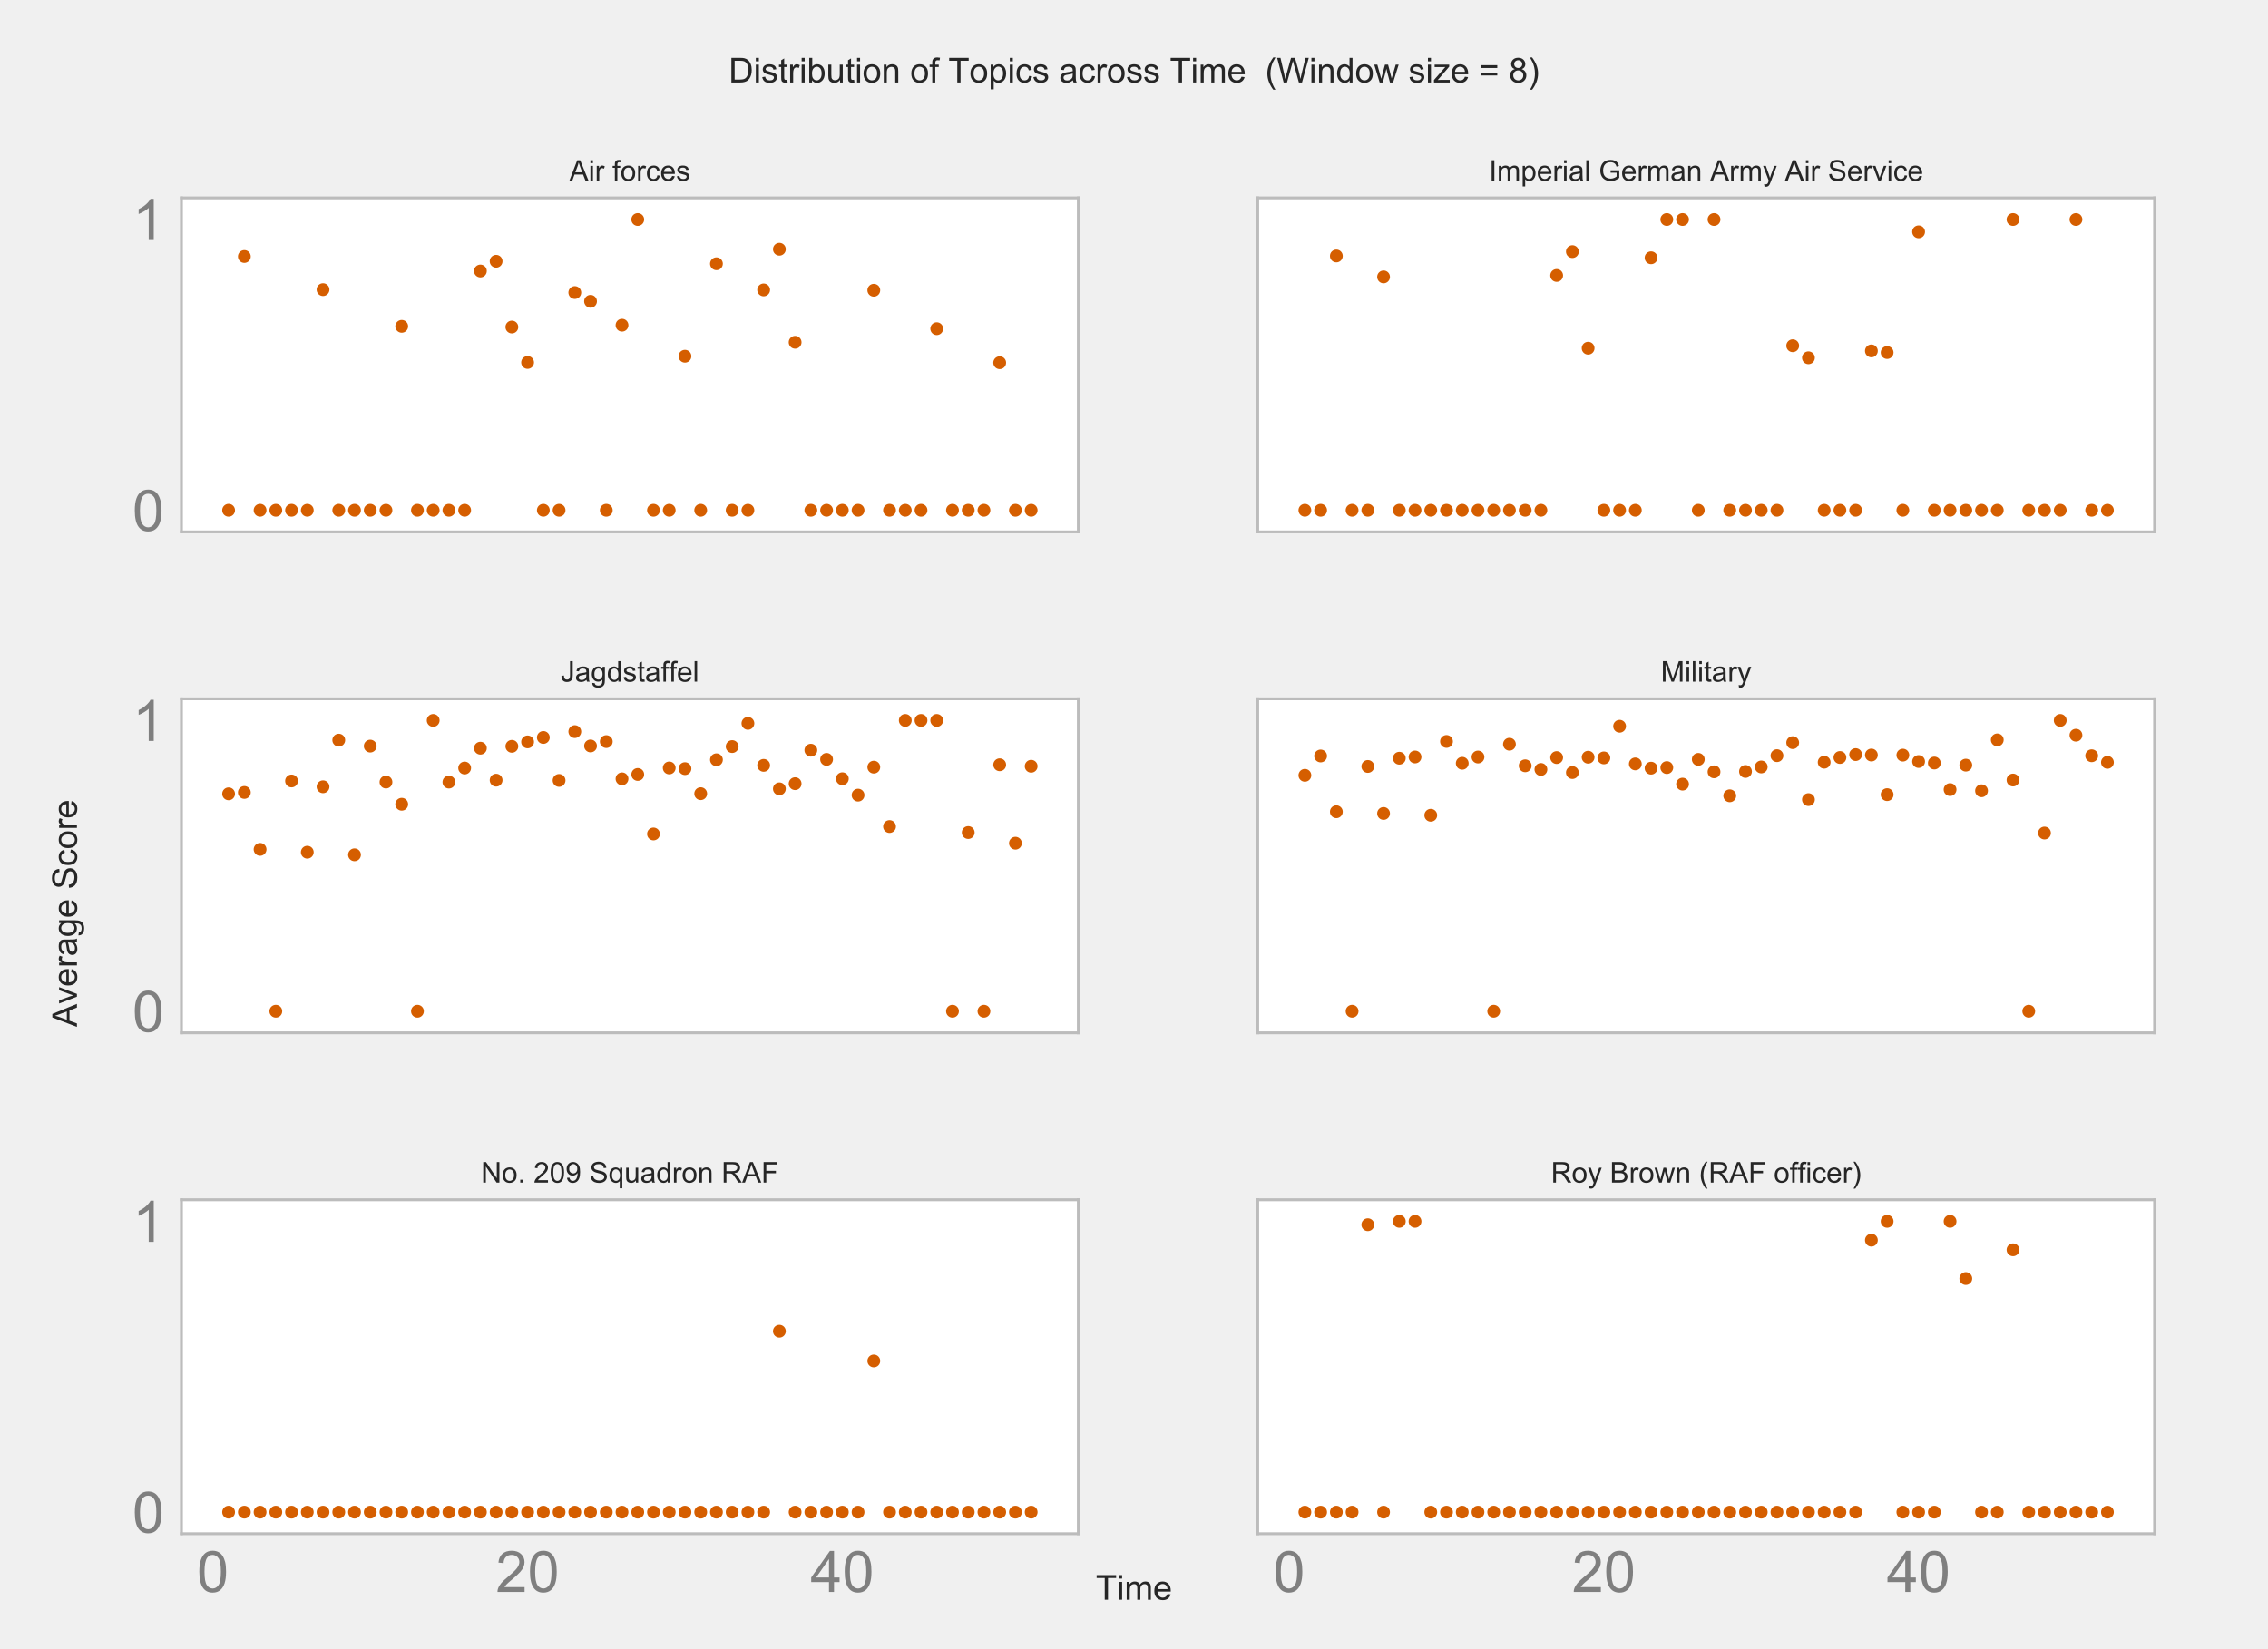 <?xml version="1.0" encoding="utf-8" standalone="no"?>
<!DOCTYPE svg PUBLIC "-//W3C//DTD SVG 1.1//EN"
  "http://www.w3.org/Graphics/SVG/1.1/DTD/svg11.dtd">
<!-- Created with matplotlib (http://matplotlib.org/) -->
<svg height="576pt" version="1.1" viewBox="0 0 792 576" width="792pt" xmlns="http://www.w3.org/2000/svg" xmlns:xlink="http://www.w3.org/1999/xlink">
 <defs>
  <style type="text/css">
*{stroke-linecap:butt;stroke-linejoin:round;}
  </style>
 </defs>
 <g id="figure_1">
  <g id="patch_1">
   <path d="M 0 576 
L 792 576 
L 792 0 
L 0 0 
z
" style="fill:#f0f0f0;"/>
  </g>
  <g id="axes_1">
   <g id="patch_2">
    <path d="M 63.36 185.76 
L 376.56 185.76 
L 376.56 69.12 
L 63.36 69.12 
z
" style="fill:#ffffff;"/>
   </g>
   <g id="matplotlib.axis_1">
    <g id="xtick_1">
     <g id="line2d_1">
      <path clip-path="url(#p53da548070)" d="M 74.337 185.76 
L 74.337 69.12 
" style="fill:none;stroke:#ffffff;stroke-width:1.4;"/>
     </g>
     <g id="line2d_2"/>
    </g>
    <g id="xtick_2">
     <g id="line2d_3">
      <path clip-path="url(#p53da548070)" d="M 184.241 185.76 
L 184.241 69.12 
" style="fill:none;stroke:#ffffff;stroke-width:1.4;"/>
     </g>
     <g id="line2d_4"/>
    </g>
    <g id="xtick_3">
     <g id="line2d_5">
      <path clip-path="url(#p53da548070)" d="M 294.145 185.76 
L 294.145 69.12 
" style="fill:none;stroke:#ffffff;stroke-width:1.4;"/>
     </g>
     <g id="line2d_6"/>
    </g>
   </g>
   <g id="matplotlib.axis_2">
    <g id="ytick_1">
     <g id="line2d_7">
      <path clip-path="url(#p53da548070)" d="M 63.36 178.222 
L 376.56 178.222 
" style="fill:none;stroke:#ffffff;stroke-width:1.4;"/>
     </g>
     <g id="line2d_8"/>
     <g id="text_1">
      <!-- 0 -->
      <defs>
       <path d="M 4.156 35.297 
Q 4.156 48 6.766 55.734 
Q 9.375 63.484 14.516 67.672 
Q 19.672 71.875 27.484 71.875 
Q 33.25 71.875 37.594 69.547 
Q 41.938 67.234 44.766 62.859 
Q 47.609 58.5 49.219 52.219 
Q 50.828 45.953 50.828 35.297 
Q 50.828 22.703 48.234 14.969 
Q 45.656 7.234 40.5 3 
Q 35.359 -1.219 27.484 -1.219 
Q 17.141 -1.219 11.234 6.203 
Q 4.156 15.141 4.156 35.297 
z
M 13.188 35.297 
Q 13.188 17.672 17.312 11.828 
Q 21.438 6 27.484 6 
Q 33.547 6 37.672 11.859 
Q 41.797 17.719 41.797 35.297 
Q 41.797 52.984 37.672 58.781 
Q 33.547 64.594 27.391 64.594 
Q 21.344 64.594 17.719 59.469 
Q 13.188 52.938 13.188 35.297 
z
" id="ArialMT-30"/>
      </defs>
      <g style="fill:#7f7f7f;" transform="translate(46.238 185.38)scale(0.2 -0.2)">
       <use xlink:href="#ArialMT-30"/>
      </g>
     </g>
    </g>
    <g id="ytick_2">
     <g id="line2d_9">
      <path clip-path="url(#p53da548070)" d="M 63.36 76.658 
L 376.56 76.658 
" style="fill:none;stroke:#ffffff;stroke-width:1.4;"/>
     </g>
     <g id="line2d_10"/>
     <g id="text_2">
      <!-- 1 -->
      <defs>
       <path d="M 37.25 0 
L 28.469 0 
L 28.469 56 
Q 25.297 52.984 20.141 49.953 
Q 14.984 46.922 10.891 45.406 
L 10.891 53.906 
Q 18.266 57.375 23.781 62.297 
Q 29.297 67.234 31.594 71.875 
L 37.25 71.875 
z
" id="ArialMT-31"/>
      </defs>
      <g style="fill:#7f7f7f;" transform="translate(46.238 83.816)scale(0.2 -0.2)">
       <use xlink:href="#ArialMT-31"/>
      </g>
     </g>
    </g>
   </g>
   <g id="PathCollection_1">
    <defs>
     <path d="M 0 2.236 
C 0.593 2.236 1.162 2 1.581 1.581 
C 2 1.162 2.236 0.593 2.236 0 
C 2.236 -0.593 2 -1.162 1.581 -1.581 
C 1.162 -2 0.593 -2.236 0 -2.236 
C -0.593 -2.236 -1.162 -2 -1.581 -1.581 
C -2 -1.162 -2.236 -0.593 -2.236 0 
C -2.236 0.593 -2 1.162 -1.581 1.581 
C -1.162 2 -0.593 2.236 0 2.236 
z
" id="C0_0_aa0742aa44"/>
    </defs>
    <g clip-path="url(#p53da548070)">
     <use style="fill:#d55e00;" x="79.832" xlink:href="#C0_0_aa0742aa44" y="178.222"/>
    </g>
    <g clip-path="url(#p53da548070)">
     <use style="fill:#d55e00;" x="85.328" xlink:href="#C0_0_aa0742aa44" y="89.577"/>
    </g>
    <g clip-path="url(#p53da548070)">
     <use style="fill:#d55e00;" x="90.823" xlink:href="#C0_0_aa0742aa44" y="178.222"/>
    </g>
    <g clip-path="url(#p53da548070)">
     <use style="fill:#d55e00;" x="96.318" xlink:href="#C0_0_aa0742aa44" y="178.222"/>
    </g>
    <g clip-path="url(#p53da548070)">
     <use style="fill:#d55e00;" x="101.813" xlink:href="#C0_0_aa0742aa44" y="178.222"/>
    </g>
    <g clip-path="url(#p53da548070)">
     <use style="fill:#d55e00;" x="107.308" xlink:href="#C0_0_aa0742aa44" y="178.222"/>
    </g>
    <g clip-path="url(#p53da548070)">
     <use style="fill:#d55e00;" x="112.804" xlink:href="#C0_0_aa0742aa44" y="101.15"/>
    </g>
    <g clip-path="url(#p53da548070)">
     <use style="fill:#d55e00;" x="118.299" xlink:href="#C0_0_aa0742aa44" y="178.222"/>
    </g>
    <g clip-path="url(#p53da548070)">
     <use style="fill:#d55e00;" x="123.794" xlink:href="#C0_0_aa0742aa44" y="178.222"/>
    </g>
    <g clip-path="url(#p53da548070)">
     <use style="fill:#d55e00;" x="129.289" xlink:href="#C0_0_aa0742aa44" y="178.222"/>
    </g>
    <g clip-path="url(#p53da548070)">
     <use style="fill:#d55e00;" x="134.784" xlink:href="#C0_0_aa0742aa44" y="178.222"/>
    </g>
    <g clip-path="url(#p53da548070)">
     <use style="fill:#d55e00;" x="140.28" xlink:href="#C0_0_aa0742aa44" y="113.973"/>
    </g>
    <g clip-path="url(#p53da548070)">
     <use style="fill:#d55e00;" x="145.775" xlink:href="#C0_0_aa0742aa44" y="178.222"/>
    </g>
    <g clip-path="url(#p53da548070)">
     <use style="fill:#d55e00;" x="151.27" xlink:href="#C0_0_aa0742aa44" y="178.222"/>
    </g>
    <g clip-path="url(#p53da548070)">
     <use style="fill:#d55e00;" x="156.765" xlink:href="#C0_0_aa0742aa44" y="178.222"/>
    </g>
    <g clip-path="url(#p53da548070)">
     <use style="fill:#d55e00;" x="162.26" xlink:href="#C0_0_aa0742aa44" y="178.222"/>
    </g>
    <g clip-path="url(#p53da548070)">
     <use style="fill:#d55e00;" x="167.756" xlink:href="#C0_0_aa0742aa44" y="94.645"/>
    </g>
    <g clip-path="url(#p53da548070)">
     <use style="fill:#d55e00;" x="173.251" xlink:href="#C0_0_aa0742aa44" y="91.243"/>
    </g>
    <g clip-path="url(#p53da548070)">
     <use style="fill:#d55e00;" x="178.746" xlink:href="#C0_0_aa0742aa44" y="114.216"/>
    </g>
    <g clip-path="url(#p53da548070)">
     <use style="fill:#d55e00;" x="184.241" xlink:href="#C0_0_aa0742aa44" y="126.587"/>
    </g>
    <g clip-path="url(#p53da548070)">
     <use style="fill:#d55e00;" x="189.736" xlink:href="#C0_0_aa0742aa44" y="178.222"/>
    </g>
    <g clip-path="url(#p53da548070)">
     <use style="fill:#d55e00;" x="195.232" xlink:href="#C0_0_aa0742aa44" y="178.222"/>
    </g>
    <g clip-path="url(#p53da548070)">
     <use style="fill:#d55e00;" x="200.727" xlink:href="#C0_0_aa0742aa44" y="102.171"/>
    </g>
    <g clip-path="url(#p53da548070)">
     <use style="fill:#d55e00;" x="206.222" xlink:href="#C0_0_aa0742aa44" y="105.228"/>
    </g>
    <g clip-path="url(#p53da548070)">
     <use style="fill:#d55e00;" x="211.717" xlink:href="#C0_0_aa0742aa44" y="178.222"/>
    </g>
    <g clip-path="url(#p53da548070)">
     <use style="fill:#d55e00;" x="217.212" xlink:href="#C0_0_aa0742aa44" y="113.576"/>
    </g>
    <g clip-path="url(#p53da548070)">
     <use style="fill:#d55e00;" x="222.708" xlink:href="#C0_0_aa0742aa44" y="76.658"/>
    </g>
    <g clip-path="url(#p53da548070)">
     <use style="fill:#d55e00;" x="228.203" xlink:href="#C0_0_aa0742aa44" y="178.222"/>
    </g>
    <g clip-path="url(#p53da548070)">
     <use style="fill:#d55e00;" x="233.698" xlink:href="#C0_0_aa0742aa44" y="178.222"/>
    </g>
    <g clip-path="url(#p53da548070)">
     <use style="fill:#d55e00;" x="239.193" xlink:href="#C0_0_aa0742aa44" y="124.413"/>
    </g>
    <g clip-path="url(#p53da548070)">
     <use style="fill:#d55e00;" x="244.688" xlink:href="#C0_0_aa0742aa44" y="178.222"/>
    </g>
    <g clip-path="url(#p53da548070)">
     <use style="fill:#d55e00;" x="250.184" xlink:href="#C0_0_aa0742aa44" y="92.116"/>
    </g>
    <g clip-path="url(#p53da548070)">
     <use style="fill:#d55e00;" x="255.679" xlink:href="#C0_0_aa0742aa44" y="178.222"/>
    </g>
    <g clip-path="url(#p53da548070)">
     <use style="fill:#d55e00;" x="261.174" xlink:href="#C0_0_aa0742aa44" y="178.222"/>
    </g>
    <g clip-path="url(#p53da548070)">
     <use style="fill:#d55e00;" x="266.669" xlink:href="#C0_0_aa0742aa44" y="101.247"/>
    </g>
    <g clip-path="url(#p53da548070)">
     <use style="fill:#d55e00;" x="272.164" xlink:href="#C0_0_aa0742aa44" y="87.038"/>
    </g>
    <g clip-path="url(#p53da548070)">
     <use style="fill:#d55e00;" x="277.66" xlink:href="#C0_0_aa0742aa44" y="119.548"/>
    </g>
    <g clip-path="url(#p53da548070)">
     <use style="fill:#d55e00;" x="283.155" xlink:href="#C0_0_aa0742aa44" y="178.222"/>
    </g>
    <g clip-path="url(#p53da548070)">
     <use style="fill:#d55e00;" x="288.65" xlink:href="#C0_0_aa0742aa44" y="178.222"/>
    </g>
    <g clip-path="url(#p53da548070)">
     <use style="fill:#d55e00;" x="294.145" xlink:href="#C0_0_aa0742aa44" y="178.222"/>
    </g>
    <g clip-path="url(#p53da548070)">
     <use style="fill:#d55e00;" x="299.64" xlink:href="#C0_0_aa0742aa44" y="178.222"/>
    </g>
    <g clip-path="url(#p53da548070)">
     <use style="fill:#d55e00;" x="305.136" xlink:href="#C0_0_aa0742aa44" y="101.368"/>
    </g>
    <g clip-path="url(#p53da548070)">
     <use style="fill:#d55e00;" x="310.631" xlink:href="#C0_0_aa0742aa44" y="178.222"/>
    </g>
    <g clip-path="url(#p53da548070)">
     <use style="fill:#d55e00;" x="316.126" xlink:href="#C0_0_aa0742aa44" y="178.222"/>
    </g>
    <g clip-path="url(#p53da548070)">
     <use style="fill:#d55e00;" x="321.621" xlink:href="#C0_0_aa0742aa44" y="178.222"/>
    </g>
    <g clip-path="url(#p53da548070)">
     <use style="fill:#d55e00;" x="327.116" xlink:href="#C0_0_aa0742aa44" y="114.795"/>
    </g>
    <g clip-path="url(#p53da548070)">
     <use style="fill:#d55e00;" x="332.612" xlink:href="#C0_0_aa0742aa44" y="178.222"/>
    </g>
    <g clip-path="url(#p53da548070)">
     <use style="fill:#d55e00;" x="338.107" xlink:href="#C0_0_aa0742aa44" y="178.222"/>
    </g>
    <g clip-path="url(#p53da548070)">
     <use style="fill:#d55e00;" x="343.602" xlink:href="#C0_0_aa0742aa44" y="178.222"/>
    </g>
    <g clip-path="url(#p53da548070)">
     <use style="fill:#d55e00;" x="349.097" xlink:href="#C0_0_aa0742aa44" y="126.678"/>
    </g>
    <g clip-path="url(#p53da548070)">
     <use style="fill:#d55e00;" x="354.592" xlink:href="#C0_0_aa0742aa44" y="178.222"/>
    </g>
    <g clip-path="url(#p53da548070)">
     <use style="fill:#d55e00;" x="360.088" xlink:href="#C0_0_aa0742aa44" y="178.222"/>
    </g>
   </g>
   <g id="patch_3">
    <path d="M 63.36 185.76 
L 63.36 69.12 
" style="fill:none;stroke:#bcbcbc;stroke-linecap:square;stroke-linejoin:miter;"/>
   </g>
   <g id="patch_4">
    <path d="M 376.56 185.76 
L 376.56 69.12 
" style="fill:none;stroke:#bcbcbc;stroke-linecap:square;stroke-linejoin:miter;"/>
   </g>
   <g id="patch_5">
    <path d="M 63.36 185.76 
L 376.56 185.76 
" style="fill:none;stroke:#bcbcbc;stroke-linecap:square;stroke-linejoin:miter;"/>
   </g>
   <g id="patch_6">
    <path d="M 63.36 69.12 
L 376.56 69.12 
" style="fill:none;stroke:#bcbcbc;stroke-linecap:square;stroke-linejoin:miter;"/>
   </g>
   <g id="text_3">
    <!-- Air forces -->
    <defs>
     <path d="M -0.141 0 
L 27.344 71.578 
L 37.547 71.578 
L 66.844 0 
L 56.062 0 
L 47.703 21.688 
L 17.781 21.688 
L 9.906 0 
z
M 20.516 29.391 
L 44.781 29.391 
L 37.312 49.219 
Q 33.891 58.25 32.234 64.062 
Q 30.859 57.172 28.375 50.391 
z
" id="ArialMT-41"/>
     <path d="M 6.641 61.469 
L 6.641 71.578 
L 15.438 71.578 
L 15.438 61.469 
z
M 6.641 0 
L 6.641 51.859 
L 15.438 51.859 
L 15.438 0 
z
" id="ArialMT-69"/>
     <path d="M 6.5 0 
L 6.5 51.859 
L 14.406 51.859 
L 14.406 44 
Q 17.438 49.516 20 51.266 
Q 22.562 53.031 25.641 53.031 
Q 30.078 53.031 34.672 50.203 
L 31.641 42.047 
Q 28.422 43.953 25.203 43.953 
Q 22.312 43.953 20.016 42.219 
Q 17.719 40.484 16.75 37.406 
Q 15.281 32.719 15.281 27.156 
L 15.281 0 
z
" id="ArialMT-72"/>
     <path id="ArialMT-20"/>
     <path d="M 8.688 0 
L 8.688 45.016 
L 0.922 45.016 
L 0.922 51.859 
L 8.688 51.859 
L 8.688 57.375 
Q 8.688 62.594 9.625 65.141 
Q 10.891 68.562 14.078 70.672 
Q 17.281 72.797 23.047 72.797 
Q 26.766 72.797 31.25 71.922 
L 29.938 64.266 
Q 27.203 64.75 24.75 64.75 
Q 20.75 64.75 19.094 63.031 
Q 17.438 61.328 17.438 56.641 
L 17.438 51.859 
L 27.547 51.859 
L 27.547 45.016 
L 17.438 45.016 
L 17.438 0 
z
" id="ArialMT-66"/>
     <path d="M 3.328 25.922 
Q 3.328 40.328 11.328 47.266 
Q 18.016 53.031 27.641 53.031 
Q 38.328 53.031 45.109 46.016 
Q 51.906 39.016 51.906 26.656 
Q 51.906 16.656 48.906 10.906 
Q 45.906 5.172 40.156 2 
Q 34.422 -1.172 27.641 -1.172 
Q 16.75 -1.172 10.031 5.812 
Q 3.328 12.797 3.328 25.922 
z
M 12.359 25.922 
Q 12.359 15.969 16.703 11.016 
Q 21.047 6.062 27.641 6.062 
Q 34.188 6.062 38.531 11.031 
Q 42.875 16.016 42.875 26.219 
Q 42.875 35.844 38.5 40.797 
Q 34.125 45.75 27.641 45.75 
Q 21.047 45.75 16.703 40.812 
Q 12.359 35.891 12.359 25.922 
z
" id="ArialMT-6f"/>
     <path d="M 40.438 19 
L 49.078 17.875 
Q 47.656 8.938 41.812 3.875 
Q 35.984 -1.172 27.484 -1.172 
Q 16.844 -1.172 10.375 5.781 
Q 3.906 12.75 3.906 25.734 
Q 3.906 34.125 6.688 40.422 
Q 9.469 46.734 15.156 49.875 
Q 20.844 53.031 27.547 53.031 
Q 35.984 53.031 41.359 48.75 
Q 46.734 44.484 48.25 36.625 
L 39.703 35.297 
Q 38.484 40.531 35.375 43.156 
Q 32.281 45.797 27.875 45.797 
Q 21.234 45.797 17.078 41.031 
Q 12.938 36.281 12.938 25.984 
Q 12.938 15.531 16.938 10.797 
Q 20.953 6.062 27.391 6.062 
Q 32.562 6.062 36.031 9.234 
Q 39.5 12.406 40.438 19 
z
" id="ArialMT-63"/>
     <path d="M 42.094 16.703 
L 51.172 15.578 
Q 49.031 7.625 43.219 3.219 
Q 37.406 -1.172 28.375 -1.172 
Q 17 -1.172 10.328 5.828 
Q 3.656 12.844 3.656 25.484 
Q 3.656 38.578 10.391 45.797 
Q 17.141 53.031 27.875 53.031 
Q 38.281 53.031 44.875 45.953 
Q 51.469 38.875 51.469 26.031 
Q 51.469 25.25 51.422 23.688 
L 12.75 23.688 
Q 13.234 15.141 17.578 10.594 
Q 21.922 6.062 28.422 6.062 
Q 33.25 6.062 36.672 8.594 
Q 40.094 11.141 42.094 16.703 
z
M 13.234 30.906 
L 42.188 30.906 
Q 41.609 37.453 38.875 40.719 
Q 34.672 45.797 27.984 45.797 
Q 21.922 45.797 17.797 41.75 
Q 13.672 37.703 13.234 30.906 
z
" id="ArialMT-65"/>
     <path d="M 3.078 15.484 
L 11.766 16.844 
Q 12.5 11.625 15.844 8.844 
Q 19.188 6.062 25.203 6.062 
Q 31.25 6.062 34.172 8.516 
Q 37.109 10.984 37.109 14.312 
Q 37.109 17.281 34.516 19 
Q 32.719 20.172 25.531 21.969 
Q 15.875 24.422 12.141 26.203 
Q 8.406 27.984 6.469 31.125 
Q 4.547 34.281 4.547 38.094 
Q 4.547 41.547 6.125 44.5 
Q 7.719 47.469 10.453 49.422 
Q 12.5 50.922 16.031 51.969 
Q 19.578 53.031 23.641 53.031 
Q 29.734 53.031 34.344 51.266 
Q 38.969 49.516 41.156 46.5 
Q 43.359 43.5 44.188 38.484 
L 35.594 37.312 
Q 35.016 41.312 32.203 43.547 
Q 29.391 45.797 24.266 45.797 
Q 18.219 45.797 15.625 43.797 
Q 13.031 41.797 13.031 39.109 
Q 13.031 37.406 14.109 36.031 
Q 15.188 34.625 17.484 33.688 
Q 18.797 33.203 25.25 31.453 
Q 34.578 28.953 38.25 27.359 
Q 41.938 25.781 44.031 22.75 
Q 46.141 19.734 46.141 15.234 
Q 46.141 10.844 43.578 6.953 
Q 41.016 3.078 36.172 0.953 
Q 31.344 -1.172 25.25 -1.172 
Q 15.141 -1.172 9.844 3.031 
Q 4.547 7.234 3.078 15.484 
z
" id="ArialMT-73"/>
    </defs>
    <g style="fill:#262626;" transform="translate(198.845 63.12)scale(0.1 -0.1)">
     <use xlink:href="#ArialMT-41"/>
     <use x="66.699" xlink:href="#ArialMT-69"/>
     <use x="88.916" xlink:href="#ArialMT-72"/>
     <use x="122.217" xlink:href="#ArialMT-20"/>
     <use x="150" xlink:href="#ArialMT-66"/>
     <use x="177.783" xlink:href="#ArialMT-6f"/>
     <use x="233.398" xlink:href="#ArialMT-72"/>
     <use x="266.699" xlink:href="#ArialMT-63"/>
     <use x="316.699" xlink:href="#ArialMT-65"/>
     <use x="372.314" xlink:href="#ArialMT-73"/>
    </g>
   </g>
  </g>
  <g id="axes_2">
   <g id="patch_7">
    <path d="M 439.2 185.76 
L 752.4 185.76 
L 752.4 69.12 
L 439.2 69.12 
z
" style="fill:#ffffff;"/>
   </g>
   <g id="matplotlib.axis_3">
    <g id="xtick_4">
     <g id="line2d_11">
      <path clip-path="url(#p3e62d77240)" d="M 450.177 185.76 
L 450.177 69.12 
" style="fill:none;stroke:#ffffff;stroke-width:1.4;"/>
     </g>
     <g id="line2d_12"/>
    </g>
    <g id="xtick_5">
     <g id="line2d_13">
      <path clip-path="url(#p3e62d77240)" d="M 560.081 185.76 
L 560.081 69.12 
" style="fill:none;stroke:#ffffff;stroke-width:1.4;"/>
     </g>
     <g id="line2d_14"/>
    </g>
    <g id="xtick_6">
     <g id="line2d_15">
      <path clip-path="url(#p3e62d77240)" d="M 669.985 185.76 
L 669.985 69.12 
" style="fill:none;stroke:#ffffff;stroke-width:1.4;"/>
     </g>
     <g id="line2d_16"/>
    </g>
   </g>
   <g id="matplotlib.axis_4">
    <g id="ytick_3">
     <g id="line2d_17">
      <path clip-path="url(#p3e62d77240)" d="M 439.2 178.222 
L 752.4 178.222 
" style="fill:none;stroke:#ffffff;stroke-width:1.4;"/>
     </g>
     <g id="line2d_18"/>
    </g>
    <g id="ytick_4">
     <g id="line2d_19">
      <path clip-path="url(#p3e62d77240)" d="M 439.2 76.658 
L 752.4 76.658 
" style="fill:none;stroke:#ffffff;stroke-width:1.4;"/>
     </g>
     <g id="line2d_20"/>
    </g>
   </g>
   <g id="PathCollection_2">
    <defs>
     <path d="M 0 2.236 
C 0.593 2.236 1.162 2 1.581 1.581 
C 2 1.162 2.236 0.593 2.236 0 
C 2.236 -0.593 2 -1.162 1.581 -1.581 
C 1.162 -2 0.593 -2.236 0 -2.236 
C -0.593 -2.236 -1.162 -2 -1.581 -1.581 
C -2 -1.162 -2.236 -0.593 -2.236 0 
C -2.236 0.593 -2 1.162 -1.581 1.581 
C -1.162 2 -0.593 2.236 0 2.236 
z
" id="C1_0_ac9e1badca"/>
    </defs>
    <g clip-path="url(#p3e62d77240)">
     <use style="fill:#d55e00;" x="455.672" xlink:href="#C1_0_ac9e1badca" y="178.222"/>
    </g>
    <g clip-path="url(#p3e62d77240)">
     <use style="fill:#d55e00;" x="461.168" xlink:href="#C1_0_ac9e1badca" y="178.222"/>
    </g>
    <g clip-path="url(#p3e62d77240)">
     <use style="fill:#d55e00;" x="466.663" xlink:href="#C1_0_ac9e1badca" y="89.394"/>
    </g>
    <g clip-path="url(#p3e62d77240)">
     <use style="fill:#d55e00;" x="472.158" xlink:href="#C1_0_ac9e1badca" y="178.222"/>
    </g>
    <g clip-path="url(#p3e62d77240)">
     <use style="fill:#d55e00;" x="477.653" xlink:href="#C1_0_ac9e1badca" y="178.222"/>
    </g>
    <g clip-path="url(#p3e62d77240)">
     <use style="fill:#d55e00;" x="483.148" xlink:href="#C1_0_ac9e1badca" y="96.707"/>
    </g>
    <g clip-path="url(#p3e62d77240)">
     <use style="fill:#d55e00;" x="488.644" xlink:href="#C1_0_ac9e1badca" y="178.222"/>
    </g>
    <g clip-path="url(#p3e62d77240)">
     <use style="fill:#d55e00;" x="494.139" xlink:href="#C1_0_ac9e1badca" y="178.222"/>
    </g>
    <g clip-path="url(#p3e62d77240)">
     <use style="fill:#d55e00;" x="499.634" xlink:href="#C1_0_ac9e1badca" y="178.222"/>
    </g>
    <g clip-path="url(#p3e62d77240)">
     <use style="fill:#d55e00;" x="505.129" xlink:href="#C1_0_ac9e1badca" y="178.222"/>
    </g>
    <g clip-path="url(#p3e62d77240)">
     <use style="fill:#d55e00;" x="510.624" xlink:href="#C1_0_ac9e1badca" y="178.222"/>
    </g>
    <g clip-path="url(#p3e62d77240)">
     <use style="fill:#d55e00;" x="516.12" xlink:href="#C1_0_ac9e1badca" y="178.222"/>
    </g>
    <g clip-path="url(#p3e62d77240)">
     <use style="fill:#d55e00;" x="521.615" xlink:href="#C1_0_ac9e1badca" y="178.222"/>
    </g>
    <g clip-path="url(#p3e62d77240)">
     <use style="fill:#d55e00;" x="527.11" xlink:href="#C1_0_ac9e1badca" y="178.222"/>
    </g>
    <g clip-path="url(#p3e62d77240)">
     <use style="fill:#d55e00;" x="532.605" xlink:href="#C1_0_ac9e1badca" y="178.222"/>
    </g>
    <g clip-path="url(#p3e62d77240)">
     <use style="fill:#d55e00;" x="538.1" xlink:href="#C1_0_ac9e1badca" y="178.222"/>
    </g>
    <g clip-path="url(#p3e62d77240)">
     <use style="fill:#d55e00;" x="543.596" xlink:href="#C1_0_ac9e1badca" y="96.199"/>
    </g>
    <g clip-path="url(#p3e62d77240)">
     <use style="fill:#d55e00;" x="549.091" xlink:href="#C1_0_ac9e1badca" y="87.871"/>
    </g>
    <g clip-path="url(#p3e62d77240)">
     <use style="fill:#d55e00;" x="554.586" xlink:href="#C1_0_ac9e1badca" y="121.61"/>
    </g>
    <g clip-path="url(#p3e62d77240)">
     <use style="fill:#d55e00;" x="560.081" xlink:href="#C1_0_ac9e1badca" y="178.222"/>
    </g>
    <g clip-path="url(#p3e62d77240)">
     <use style="fill:#d55e00;" x="565.576" xlink:href="#C1_0_ac9e1badca" y="178.222"/>
    </g>
    <g clip-path="url(#p3e62d77240)">
     <use style="fill:#d55e00;" x="571.072" xlink:href="#C1_0_ac9e1badca" y="178.222"/>
    </g>
    <g clip-path="url(#p3e62d77240)">
     <use style="fill:#d55e00;" x="576.567" xlink:href="#C1_0_ac9e1badca" y="90.024"/>
    </g>
    <g clip-path="url(#p3e62d77240)">
     <use style="fill:#d55e00;" x="582.062" xlink:href="#C1_0_ac9e1badca" y="76.658"/>
    </g>
    <g clip-path="url(#p3e62d77240)">
     <use style="fill:#d55e00;" x="587.557" xlink:href="#C1_0_ac9e1badca" y="76.658"/>
    </g>
    <g clip-path="url(#p3e62d77240)">
     <use style="fill:#d55e00;" x="593.052" xlink:href="#C1_0_ac9e1badca" y="178.222"/>
    </g>
    <g clip-path="url(#p3e62d77240)">
     <use style="fill:#d55e00;" x="598.548" xlink:href="#C1_0_ac9e1badca" y="76.658"/>
    </g>
    <g clip-path="url(#p3e62d77240)">
     <use style="fill:#d55e00;" x="604.043" xlink:href="#C1_0_ac9e1badca" y="178.222"/>
    </g>
    <g clip-path="url(#p3e62d77240)">
     <use style="fill:#d55e00;" x="609.538" xlink:href="#C1_0_ac9e1badca" y="178.222"/>
    </g>
    <g clip-path="url(#p3e62d77240)">
     <use style="fill:#d55e00;" x="615.033" xlink:href="#C1_0_ac9e1badca" y="178.222"/>
    </g>
    <g clip-path="url(#p3e62d77240)">
     <use style="fill:#d55e00;" x="620.528" xlink:href="#C1_0_ac9e1badca" y="178.222"/>
    </g>
    <g clip-path="url(#p3e62d77240)">
     <use style="fill:#d55e00;" x="626.024" xlink:href="#C1_0_ac9e1badca" y="120.747"/>
    </g>
    <g clip-path="url(#p3e62d77240)">
     <use style="fill:#d55e00;" x="631.519" xlink:href="#C1_0_ac9e1badca" y="124.952"/>
    </g>
    <g clip-path="url(#p3e62d77240)">
     <use style="fill:#d55e00;" x="637.014" xlink:href="#C1_0_ac9e1badca" y="178.222"/>
    </g>
    <g clip-path="url(#p3e62d77240)">
     <use style="fill:#d55e00;" x="642.509" xlink:href="#C1_0_ac9e1badca" y="178.222"/>
    </g>
    <g clip-path="url(#p3e62d77240)">
     <use style="fill:#d55e00;" x="648.004" xlink:href="#C1_0_ac9e1badca" y="178.222"/>
    </g>
    <g clip-path="url(#p3e62d77240)">
     <use style="fill:#d55e00;" x="653.5" xlink:href="#C1_0_ac9e1badca" y="122.555"/>
    </g>
    <g clip-path="url(#p3e62d77240)">
     <use style="fill:#d55e00;" x="658.995" xlink:href="#C1_0_ac9e1badca" y="123.124"/>
    </g>
    <g clip-path="url(#p3e62d77240)">
     <use style="fill:#d55e00;" x="664.49" xlink:href="#C1_0_ac9e1badca" y="178.222"/>
    </g>
    <g clip-path="url(#p3e62d77240)">
     <use style="fill:#d55e00;" x="669.985" xlink:href="#C1_0_ac9e1badca" y="80.964"/>
    </g>
    <g clip-path="url(#p3e62d77240)">
     <use style="fill:#d55e00;" x="675.48" xlink:href="#C1_0_ac9e1badca" y="178.222"/>
    </g>
    <g clip-path="url(#p3e62d77240)">
     <use style="fill:#d55e00;" x="680.976" xlink:href="#C1_0_ac9e1badca" y="178.222"/>
    </g>
    <g clip-path="url(#p3e62d77240)">
     <use style="fill:#d55e00;" x="686.471" xlink:href="#C1_0_ac9e1badca" y="178.222"/>
    </g>
    <g clip-path="url(#p3e62d77240)">
     <use style="fill:#d55e00;" x="691.966" xlink:href="#C1_0_ac9e1badca" y="178.222"/>
    </g>
    <g clip-path="url(#p3e62d77240)">
     <use style="fill:#d55e00;" x="697.461" xlink:href="#C1_0_ac9e1badca" y="178.222"/>
    </g>
    <g clip-path="url(#p3e62d77240)">
     <use style="fill:#d55e00;" x="702.956" xlink:href="#C1_0_ac9e1badca" y="76.658"/>
    </g>
    <g clip-path="url(#p3e62d77240)">
     <use style="fill:#d55e00;" x="708.452" xlink:href="#C1_0_ac9e1badca" y="178.222"/>
    </g>
    <g clip-path="url(#p3e62d77240)">
     <use style="fill:#d55e00;" x="713.947" xlink:href="#C1_0_ac9e1badca" y="178.222"/>
    </g>
    <g clip-path="url(#p3e62d77240)">
     <use style="fill:#d55e00;" x="719.442" xlink:href="#C1_0_ac9e1badca" y="178.222"/>
    </g>
    <g clip-path="url(#p3e62d77240)">
     <use style="fill:#d55e00;" x="724.937" xlink:href="#C1_0_ac9e1badca" y="76.658"/>
    </g>
    <g clip-path="url(#p3e62d77240)">
     <use style="fill:#d55e00;" x="730.432" xlink:href="#C1_0_ac9e1badca" y="178.222"/>
    </g>
    <g clip-path="url(#p3e62d77240)">
     <use style="fill:#d55e00;" x="735.928" xlink:href="#C1_0_ac9e1badca" y="178.222"/>
    </g>
   </g>
   <g id="patch_8">
    <path d="M 439.2 185.76 
L 439.2 69.12 
" style="fill:none;stroke:#bcbcbc;stroke-linecap:square;stroke-linejoin:miter;"/>
   </g>
   <g id="patch_9">
    <path d="M 752.4 185.76 
L 752.4 69.12 
" style="fill:none;stroke:#bcbcbc;stroke-linecap:square;stroke-linejoin:miter;"/>
   </g>
   <g id="patch_10">
    <path d="M 439.2 185.76 
L 752.4 185.76 
" style="fill:none;stroke:#bcbcbc;stroke-linecap:square;stroke-linejoin:miter;"/>
   </g>
   <g id="patch_11">
    <path d="M 439.2 69.12 
L 752.4 69.12 
" style="fill:none;stroke:#bcbcbc;stroke-linecap:square;stroke-linejoin:miter;"/>
   </g>
   <g id="text_4">
    <!-- Imperial German Army Air Service -->
    <defs>
     <path d="M 9.328 0 
L 9.328 71.578 
L 18.797 71.578 
L 18.797 0 
z
" id="ArialMT-49"/>
     <path d="M 6.594 0 
L 6.594 51.859 
L 14.453 51.859 
L 14.453 44.578 
Q 16.891 48.391 20.938 50.703 
Q 25 53.031 30.172 53.031 
Q 35.938 53.031 39.625 50.641 
Q 43.312 48.25 44.828 43.953 
Q 50.984 53.031 60.844 53.031 
Q 68.562 53.031 72.703 48.75 
Q 76.859 44.484 76.859 35.594 
L 76.859 0 
L 68.109 0 
L 68.109 32.672 
Q 68.109 37.938 67.25 40.25 
Q 66.406 42.578 64.156 43.984 
Q 61.922 45.406 58.891 45.406 
Q 53.422 45.406 49.797 41.766 
Q 46.188 38.141 46.188 30.125 
L 46.188 0 
L 37.406 0 
L 37.406 33.688 
Q 37.406 39.547 35.25 42.469 
Q 33.109 45.406 28.219 45.406 
Q 24.516 45.406 21.359 43.453 
Q 18.219 41.5 16.797 37.734 
Q 15.375 33.984 15.375 26.906 
L 15.375 0 
z
" id="ArialMT-6d"/>
     <path d="M 6.594 -19.875 
L 6.594 51.859 
L 14.594 51.859 
L 14.594 45.125 
Q 17.438 49.078 21 51.047 
Q 24.562 53.031 29.641 53.031 
Q 36.281 53.031 41.359 49.609 
Q 46.438 46.188 49.016 39.953 
Q 51.609 33.734 51.609 26.312 
Q 51.609 18.359 48.75 11.984 
Q 45.906 5.609 40.453 2.219 
Q 35.016 -1.172 29 -1.172 
Q 24.609 -1.172 21.109 0.688 
Q 17.625 2.547 15.375 5.375 
L 15.375 -19.875 
z
M 14.547 25.641 
Q 14.547 15.625 18.594 10.844 
Q 22.656 6.062 28.422 6.062 
Q 34.281 6.062 38.453 11.016 
Q 42.625 15.969 42.625 26.375 
Q 42.625 36.281 38.547 41.203 
Q 34.469 46.141 28.812 46.141 
Q 23.188 46.141 18.859 40.891 
Q 14.547 35.641 14.547 25.641 
z
" id="ArialMT-70"/>
     <path d="M 40.438 6.391 
Q 35.547 2.25 31.031 0.531 
Q 26.516 -1.172 21.344 -1.172 
Q 12.797 -1.172 8.203 3 
Q 3.609 7.172 3.609 13.672 
Q 3.609 17.484 5.344 20.625 
Q 7.078 23.781 9.891 25.688 
Q 12.703 27.594 16.219 28.562 
Q 18.797 29.25 24.031 29.891 
Q 34.672 31.156 39.703 32.906 
Q 39.75 34.719 39.75 35.203 
Q 39.75 40.578 37.25 42.781 
Q 33.891 45.75 27.25 45.75 
Q 21.047 45.75 18.094 43.578 
Q 15.141 41.406 13.719 35.891 
L 5.125 37.062 
Q 6.297 42.578 8.984 45.969 
Q 11.672 49.359 16.75 51.188 
Q 21.828 53.031 28.516 53.031 
Q 35.156 53.031 39.297 51.469 
Q 43.453 49.906 45.406 47.531 
Q 47.359 45.172 48.141 41.547 
Q 48.578 39.312 48.578 33.453 
L 48.578 21.734 
Q 48.578 9.469 49.141 6.219 
Q 49.703 2.984 51.375 0 
L 42.188 0 
Q 40.828 2.734 40.438 6.391 
z
M 39.703 26.031 
Q 34.906 24.078 25.344 22.703 
Q 19.922 21.922 17.672 20.938 
Q 15.438 19.969 14.203 18.094 
Q 12.984 16.219 12.984 13.922 
Q 12.984 10.406 15.641 8.062 
Q 18.312 5.719 23.438 5.719 
Q 28.516 5.719 32.469 7.938 
Q 36.422 10.156 38.281 14.016 
Q 39.703 17 39.703 22.797 
z
" id="ArialMT-61"/>
     <path d="M 6.391 0 
L 6.391 71.578 
L 15.188 71.578 
L 15.188 0 
z
" id="ArialMT-6c"/>
     <path d="M 41.219 28.078 
L 41.219 36.469 
L 71.531 36.531 
L 71.531 9.969 
Q 64.547 4.391 57.125 1.578 
Q 49.703 -1.219 41.891 -1.219 
Q 31.344 -1.219 22.719 3.297 
Q 14.109 7.812 9.719 16.359 
Q 5.328 24.906 5.328 35.453 
Q 5.328 45.906 9.688 54.953 
Q 14.062 64.016 22.266 68.406 
Q 30.469 72.797 41.156 72.797 
Q 48.922 72.797 55.188 70.281 
Q 61.469 67.781 65.031 63.281 
Q 68.609 58.797 70.453 51.562 
L 61.922 49.219 
Q 60.297 54.688 57.906 57.812 
Q 55.516 60.938 51.062 62.812 
Q 46.625 64.703 41.219 64.703 
Q 34.719 64.703 29.984 62.719 
Q 25.25 60.75 22.344 57.516 
Q 19.438 54.297 17.828 50.438 
Q 15.094 43.797 15.094 36.031 
Q 15.094 26.469 18.391 20.016 
Q 21.688 13.578 27.984 10.453 
Q 34.281 7.328 41.359 7.328 
Q 47.516 7.328 53.375 9.688 
Q 59.234 12.062 62.25 14.75 
L 62.25 28.078 
z
" id="ArialMT-47"/>
     <path d="M 6.594 0 
L 6.594 51.859 
L 14.5 51.859 
L 14.5 44.484 
Q 20.219 53.031 31 53.031 
Q 35.688 53.031 39.625 51.344 
Q 43.562 49.656 45.516 46.922 
Q 47.469 44.188 48.25 40.438 
Q 48.734 37.984 48.734 31.891 
L 48.734 0 
L 39.938 0 
L 39.938 31.547 
Q 39.938 36.922 38.906 39.578 
Q 37.891 42.234 35.281 43.812 
Q 32.672 45.406 29.156 45.406 
Q 23.531 45.406 19.453 41.844 
Q 15.375 38.281 15.375 28.328 
L 15.375 0 
z
" id="ArialMT-6e"/>
     <path d="M 6.203 -19.969 
L 5.219 -11.719 
Q 8.109 -12.5 10.25 -12.5 
Q 13.188 -12.5 14.938 -11.516 
Q 16.703 -10.547 17.828 -8.797 
Q 18.656 -7.469 20.516 -2.25 
Q 20.75 -1.516 21.297 -0.094 
L 1.609 51.859 
L 11.078 51.859 
L 21.875 21.828 
Q 23.969 16.109 25.641 9.812 
Q 27.156 15.875 29.25 21.625 
L 40.328 51.859 
L 49.125 51.859 
L 29.391 -0.875 
Q 26.219 -9.422 24.469 -12.641 
Q 22.125 -17 19.094 -19.016 
Q 16.062 -21.047 11.859 -21.047 
Q 9.328 -21.047 6.203 -19.969 
z
" id="ArialMT-79"/>
     <path d="M 4.5 23 
L 13.422 23.781 
Q 14.062 18.406 16.375 14.969 
Q 18.703 11.531 23.578 9.406 
Q 28.469 7.281 34.578 7.281 
Q 39.984 7.281 44.141 8.891 
Q 48.297 10.5 50.312 13.297 
Q 52.344 16.109 52.344 19.438 
Q 52.344 22.797 50.391 25.312 
Q 48.438 27.828 43.953 29.547 
Q 41.062 30.672 31.203 33.031 
Q 21.344 35.406 17.391 37.5 
Q 12.25 40.188 9.734 44.156 
Q 7.234 48.141 7.234 53.078 
Q 7.234 58.5 10.297 63.203 
Q 13.375 67.922 19.281 70.359 
Q 25.203 72.797 32.422 72.797 
Q 40.375 72.797 46.453 70.234 
Q 52.547 67.672 55.812 62.688 
Q 59.078 57.719 59.328 51.422 
L 50.25 50.734 
Q 49.516 57.516 45.281 60.984 
Q 41.062 64.453 32.812 64.453 
Q 24.219 64.453 20.281 61.297 
Q 16.359 58.156 16.359 53.719 
Q 16.359 49.859 19.141 47.359 
Q 21.875 44.875 33.422 42.266 
Q 44.969 39.656 49.266 37.703 
Q 55.516 34.812 58.484 30.391 
Q 61.469 25.984 61.469 20.219 
Q 61.469 14.5 58.203 9.438 
Q 54.938 4.391 48.797 1.578 
Q 42.672 -1.219 35.016 -1.219 
Q 25.297 -1.219 18.719 1.609 
Q 12.156 4.438 8.422 10.125 
Q 4.688 15.828 4.5 23 
z
" id="ArialMT-53"/>
     <path d="M 21 0 
L 1.266 51.859 
L 10.547 51.859 
L 21.688 20.797 
Q 23.484 15.766 25 10.359 
Q 26.172 14.453 28.266 20.219 
L 39.797 51.859 
L 48.828 51.859 
L 29.203 0 
z
" id="ArialMT-76"/>
    </defs>
    <g style="fill:#262626;" transform="translate(519.962 63.12)scale(0.1 -0.1)">
     <use xlink:href="#ArialMT-49"/>
     <use x="27.783" xlink:href="#ArialMT-6d"/>
     <use x="111.084" xlink:href="#ArialMT-70"/>
     <use x="166.699" xlink:href="#ArialMT-65"/>
     <use x="222.314" xlink:href="#ArialMT-72"/>
     <use x="255.615" xlink:href="#ArialMT-69"/>
     <use x="277.832" xlink:href="#ArialMT-61"/>
     <use x="333.447" xlink:href="#ArialMT-6c"/>
     <use x="355.664" xlink:href="#ArialMT-20"/>
     <use x="383.447" xlink:href="#ArialMT-47"/>
     <use x="461.23" xlink:href="#ArialMT-65"/>
     <use x="516.846" xlink:href="#ArialMT-72"/>
     <use x="550.146" xlink:href="#ArialMT-6d"/>
     <use x="633.447" xlink:href="#ArialMT-61"/>
     <use x="689.062" xlink:href="#ArialMT-6e"/>
     <use x="744.678" xlink:href="#ArialMT-20"/>
     <use x="772.383" xlink:href="#ArialMT-41"/>
     <use x="839.082" xlink:href="#ArialMT-72"/>
     <use x="872.383" xlink:href="#ArialMT-6d"/>
     <use x="955.684" xlink:href="#ArialMT-79"/>
     <use x="1005.684" xlink:href="#ArialMT-20"/>
     <use x="1033.389" xlink:href="#ArialMT-41"/>
     <use x="1100.088" xlink:href="#ArialMT-69"/>
     <use x="1122.305" xlink:href="#ArialMT-72"/>
     <use x="1155.605" xlink:href="#ArialMT-20"/>
     <use x="1183.389" xlink:href="#ArialMT-53"/>
     <use x="1250.088" xlink:href="#ArialMT-65"/>
     <use x="1305.703" xlink:href="#ArialMT-72"/>
     <use x="1339.004" xlink:href="#ArialMT-76"/>
     <use x="1389.004" xlink:href="#ArialMT-69"/>
     <use x="1411.221" xlink:href="#ArialMT-63"/>
     <use x="1461.221" xlink:href="#ArialMT-65"/>
    </g>
   </g>
  </g>
  <g id="axes_3">
   <g id="patch_12">
    <path d="M 63.36 360.72 
L 376.56 360.72 
L 376.56 244.08 
L 63.36 244.08 
z
" style="fill:#ffffff;"/>
   </g>
   <g id="matplotlib.axis_5">
    <g id="xtick_7">
     <g id="line2d_21">
      <path clip-path="url(#pb53676a19b)" d="M 74.337 360.72 
L 74.337 244.08 
" style="fill:none;stroke:#ffffff;stroke-width:1.4;"/>
     </g>
     <g id="line2d_22"/>
    </g>
    <g id="xtick_8">
     <g id="line2d_23">
      <path clip-path="url(#pb53676a19b)" d="M 184.241 360.72 
L 184.241 244.08 
" style="fill:none;stroke:#ffffff;stroke-width:1.4;"/>
     </g>
     <g id="line2d_24"/>
    </g>
    <g id="xtick_9">
     <g id="line2d_25">
      <path clip-path="url(#pb53676a19b)" d="M 294.145 360.72 
L 294.145 244.08 
" style="fill:none;stroke:#ffffff;stroke-width:1.4;"/>
     </g>
     <g id="line2d_26"/>
    </g>
   </g>
   <g id="matplotlib.axis_6">
    <g id="ytick_5">
     <g id="line2d_27">
      <path clip-path="url(#pb53676a19b)" d="M 63.36 353.182 
L 376.56 353.182 
" style="fill:none;stroke:#ffffff;stroke-width:1.4;"/>
     </g>
     <g id="line2d_28"/>
     <g id="text_5">
      <!-- 0 -->
      <g style="fill:#7f7f7f;" transform="translate(46.238 360.34)scale(0.2 -0.2)">
       <use xlink:href="#ArialMT-30"/>
      </g>
     </g>
    </g>
    <g id="ytick_6">
     <g id="line2d_29">
      <path clip-path="url(#pb53676a19b)" d="M 63.36 251.618 
L 376.56 251.618 
" style="fill:none;stroke:#ffffff;stroke-width:1.4;"/>
     </g>
     <g id="line2d_30"/>
     <g id="text_6">
      <!-- 1 -->
      <g style="fill:#7f7f7f;" transform="translate(46.238 258.776)scale(0.2 -0.2)">
       <use xlink:href="#ArialMT-31"/>
      </g>
     </g>
    </g>
   </g>
   <g id="PathCollection_3">
    <defs>
     <path d="M 0 2.236 
C 0.593 2.236 1.162 2 1.581 1.581 
C 2 1.162 2.236 0.593 2.236 0 
C 2.236 -0.593 2 -1.162 1.581 -1.581 
C 1.162 -2 0.593 -2.236 0 -2.236 
C -0.593 -2.236 -1.162 -2 -1.581 -1.581 
C -2 -1.162 -2.236 -0.593 -2.236 0 
C -2.236 0.593 -2 1.162 -1.581 1.581 
C -1.162 2 -0.593 2.236 0 2.236 
z
" id="C2_0_415d8ceabf"/>
    </defs>
    <g clip-path="url(#pb53676a19b)">
     <use style="fill:#d55e00;" x="79.832" xlink:href="#C2_0_415d8ceabf" y="277.266"/>
    </g>
    <g clip-path="url(#pb53676a19b)">
     <use style="fill:#d55e00;" x="85.328" xlink:href="#C2_0_415d8ceabf" y="276.78"/>
    </g>
    <g clip-path="url(#pb53676a19b)">
     <use style="fill:#d55e00;" x="90.823" xlink:href="#C2_0_415d8ceabf" y="296.662"/>
    </g>
    <g clip-path="url(#pb53676a19b)">
     <use style="fill:#d55e00;" x="96.318" xlink:href="#C2_0_415d8ceabf" y="353.182"/>
    </g>
    <g clip-path="url(#pb53676a19b)">
     <use style="fill:#d55e00;" x="101.813" xlink:href="#C2_0_415d8ceabf" y="272.77"/>
    </g>
    <g clip-path="url(#pb53676a19b)">
     <use style="fill:#d55e00;" x="107.308" xlink:href="#C2_0_415d8ceabf" y="297.647"/>
    </g>
    <g clip-path="url(#pb53676a19b)">
     <use style="fill:#d55e00;" x="112.804" xlink:href="#C2_0_415d8ceabf" y="274.798"/>
    </g>
    <g clip-path="url(#pb53676a19b)">
     <use style="fill:#d55e00;" x="118.299" xlink:href="#C2_0_415d8ceabf" y="258.507"/>
    </g>
    <g clip-path="url(#pb53676a19b)">
     <use style="fill:#d55e00;" x="123.794" xlink:href="#C2_0_415d8ceabf" y="298.551"/>
    </g>
    <g clip-path="url(#pb53676a19b)">
     <use style="fill:#d55e00;" x="129.289" xlink:href="#C2_0_415d8ceabf" y="260.586"/>
    </g>
    <g clip-path="url(#pb53676a19b)">
     <use style="fill:#d55e00;" x="134.784" xlink:href="#C2_0_415d8ceabf" y="273.157"/>
    </g>
    <g clip-path="url(#pb53676a19b)">
     <use style="fill:#d55e00;" x="140.28" xlink:href="#C2_0_415d8ceabf" y="280.903"/>
    </g>
    <g clip-path="url(#pb53676a19b)">
     <use style="fill:#d55e00;" x="145.775" xlink:href="#C2_0_415d8ceabf" y="353.182"/>
    </g>
    <g clip-path="url(#pb53676a19b)">
     <use style="fill:#d55e00;" x="151.27" xlink:href="#C2_0_415d8ceabf" y="251.618"/>
    </g>
    <g clip-path="url(#pb53676a19b)">
     <use style="fill:#d55e00;" x="156.765" xlink:href="#C2_0_415d8ceabf" y="273.167"/>
    </g>
    <g clip-path="url(#pb53676a19b)">
     <use style="fill:#d55e00;" x="162.26" xlink:href="#C2_0_415d8ceabf" y="268.244"/>
    </g>
    <g clip-path="url(#pb53676a19b)">
     <use style="fill:#d55e00;" x="167.756" xlink:href="#C2_0_415d8ceabf" y="261.317"/>
    </g>
    <g clip-path="url(#pb53676a19b)">
     <use style="fill:#d55e00;" x="173.251" xlink:href="#C2_0_415d8ceabf" y="272.494"/>
    </g>
    <g clip-path="url(#pb53676a19b)">
     <use style="fill:#d55e00;" x="178.746" xlink:href="#C2_0_415d8ceabf" y="260.666"/>
    </g>
    <g clip-path="url(#pb53676a19b)">
     <use style="fill:#d55e00;" x="184.241" xlink:href="#C2_0_415d8ceabf" y="259.118"/>
    </g>
    <g clip-path="url(#pb53676a19b)">
     <use style="fill:#d55e00;" x="189.736" xlink:href="#C2_0_415d8ceabf" y="257.57"/>
    </g>
    <g clip-path="url(#pb53676a19b)">
     <use style="fill:#d55e00;" x="195.232" xlink:href="#C2_0_415d8ceabf" y="272.583"/>
    </g>
    <g clip-path="url(#pb53676a19b)">
     <use style="fill:#d55e00;" x="200.727" xlink:href="#C2_0_415d8ceabf" y="255.526"/>
    </g>
    <g clip-path="url(#pb53676a19b)">
     <use style="fill:#d55e00;" x="206.222" xlink:href="#C2_0_415d8ceabf" y="260.534"/>
    </g>
    <g clip-path="url(#pb53676a19b)">
     <use style="fill:#d55e00;" x="211.717" xlink:href="#C2_0_415d8ceabf" y="259.012"/>
    </g>
    <g clip-path="url(#pb53676a19b)">
     <use style="fill:#d55e00;" x="217.212" xlink:href="#C2_0_415d8ceabf" y="272.022"/>
    </g>
    <g clip-path="url(#pb53676a19b)">
     <use style="fill:#d55e00;" x="222.708" xlink:href="#C2_0_415d8ceabf" y="270.501"/>
    </g>
    <g clip-path="url(#pb53676a19b)">
     <use style="fill:#d55e00;" x="228.203" xlink:href="#C2_0_415d8ceabf" y="291.276"/>
    </g>
    <g clip-path="url(#pb53676a19b)">
     <use style="fill:#d55e00;" x="233.698" xlink:href="#C2_0_415d8ceabf" y="268.219"/>
    </g>
    <g clip-path="url(#pb53676a19b)">
     <use style="fill:#d55e00;" x="239.193" xlink:href="#C2_0_415d8ceabf" y="268.46"/>
    </g>
    <g clip-path="url(#pb53676a19b)">
     <use style="fill:#d55e00;" x="244.688" xlink:href="#C2_0_415d8ceabf" y="277.21"/>
    </g>
    <g clip-path="url(#pb53676a19b)">
     <use style="fill:#d55e00;" x="250.184" xlink:href="#C2_0_415d8ceabf" y="265.366"/>
    </g>
    <g clip-path="url(#pb53676a19b)">
     <use style="fill:#d55e00;" x="255.679" xlink:href="#C2_0_415d8ceabf" y="260.749"/>
    </g>
    <g clip-path="url(#pb53676a19b)">
     <use style="fill:#d55e00;" x="261.174" xlink:href="#C2_0_415d8ceabf" y="252.644"/>
    </g>
    <g clip-path="url(#pb53676a19b)">
     <use style="fill:#d55e00;" x="266.669" xlink:href="#C2_0_415d8ceabf" y="267.32"/>
    </g>
    <g clip-path="url(#pb53676a19b)">
     <use style="fill:#d55e00;" x="272.164" xlink:href="#C2_0_415d8ceabf" y="275.515"/>
    </g>
    <g clip-path="url(#pb53676a19b)">
     <use style="fill:#d55e00;" x="277.66" xlink:href="#C2_0_415d8ceabf" y="273.718"/>
    </g>
    <g clip-path="url(#pb53676a19b)">
     <use style="fill:#d55e00;" x="283.155" xlink:href="#C2_0_415d8ceabf" y="262.013"/>
    </g>
    <g clip-path="url(#pb53676a19b)">
     <use style="fill:#d55e00;" x="288.65" xlink:href="#C2_0_415d8ceabf" y="265.227"/>
    </g>
    <g clip-path="url(#pb53676a19b)">
     <use style="fill:#d55e00;" x="294.145" xlink:href="#C2_0_415d8ceabf" y="271.988"/>
    </g>
    <g clip-path="url(#pb53676a19b)">
     <use style="fill:#d55e00;" x="299.64" xlink:href="#C2_0_415d8ceabf" y="277.72"/>
    </g>
    <g clip-path="url(#pb53676a19b)">
     <use style="fill:#d55e00;" x="305.136" xlink:href="#C2_0_415d8ceabf" y="267.939"/>
    </g>
    <g clip-path="url(#pb53676a19b)">
     <use style="fill:#d55e00;" x="310.631" xlink:href="#C2_0_415d8ceabf" y="288.685"/>
    </g>
    <g clip-path="url(#pb53676a19b)">
     <use style="fill:#d55e00;" x="316.126" xlink:href="#C2_0_415d8ceabf" y="251.618"/>
    </g>
    <g clip-path="url(#pb53676a19b)">
     <use style="fill:#d55e00;" x="321.621" xlink:href="#C2_0_415d8ceabf" y="251.618"/>
    </g>
    <g clip-path="url(#pb53676a19b)">
     <use style="fill:#d55e00;" x="327.116" xlink:href="#C2_0_415d8ceabf" y="251.618"/>
    </g>
    <g clip-path="url(#pb53676a19b)">
     <use style="fill:#d55e00;" x="332.612" xlink:href="#C2_0_415d8ceabf" y="353.182"/>
    </g>
    <g clip-path="url(#pb53676a19b)">
     <use style="fill:#d55e00;" x="338.107" xlink:href="#C2_0_415d8ceabf" y="290.781"/>
    </g>
    <g clip-path="url(#pb53676a19b)">
     <use style="fill:#d55e00;" x="343.602" xlink:href="#C2_0_415d8ceabf" y="353.182"/>
    </g>
    <g clip-path="url(#pb53676a19b)">
     <use style="fill:#d55e00;" x="349.097" xlink:href="#C2_0_415d8ceabf" y="267.112"/>
    </g>
    <g clip-path="url(#pb53676a19b)">
     <use style="fill:#d55e00;" x="354.592" xlink:href="#C2_0_415d8ceabf" y="294.503"/>
    </g>
    <g clip-path="url(#pb53676a19b)">
     <use style="fill:#d55e00;" x="360.088" xlink:href="#C2_0_415d8ceabf" y="267.628"/>
    </g>
   </g>
   <g id="patch_13">
    <path d="M 63.36 360.72 
L 63.36 244.08 
" style="fill:none;stroke:#bcbcbc;stroke-linecap:square;stroke-linejoin:miter;"/>
   </g>
   <g id="patch_14">
    <path d="M 376.56 360.72 
L 376.56 244.08 
" style="fill:none;stroke:#bcbcbc;stroke-linecap:square;stroke-linejoin:miter;"/>
   </g>
   <g id="patch_15">
    <path d="M 63.36 360.72 
L 376.56 360.72 
" style="fill:none;stroke:#bcbcbc;stroke-linecap:square;stroke-linejoin:miter;"/>
   </g>
   <g id="patch_16">
    <path d="M 63.36 244.08 
L 376.56 244.08 
" style="fill:none;stroke:#bcbcbc;stroke-linecap:square;stroke-linejoin:miter;"/>
   </g>
   <g id="text_7">
    <!-- Jagdstaffel -->
    <defs>
     <path d="M 2.875 20.312 
L 11.422 21.484 
Q 11.766 13.281 14.5 10.25 
Q 17.234 7.234 22.078 7.234 
Q 25.641 7.234 28.219 8.859 
Q 30.812 10.5 31.781 13.297 
Q 32.766 16.109 32.766 22.266 
L 32.766 71.578 
L 42.234 71.578 
L 42.234 22.797 
Q 42.234 13.812 40.062 8.875 
Q 37.891 3.953 33.172 1.359 
Q 28.469 -1.219 22.125 -1.219 
Q 12.703 -1.219 7.688 4.203 
Q 2.688 9.625 2.875 20.312 
z
" id="ArialMT-4a"/>
     <path d="M 4.984 -4.297 
L 13.531 -5.562 
Q 14.062 -9.516 16.5 -11.328 
Q 19.781 -13.766 25.438 -13.766 
Q 31.547 -13.766 34.859 -11.328 
Q 38.188 -8.891 39.359 -4.5 
Q 40.047 -1.812 39.984 6.781 
Q 34.234 0 25.641 0 
Q 14.938 0 9.078 7.719 
Q 3.219 15.438 3.219 26.219 
Q 3.219 33.641 5.906 39.906 
Q 8.594 46.188 13.688 49.609 
Q 18.797 53.031 25.688 53.031 
Q 34.859 53.031 40.828 45.609 
L 40.828 51.859 
L 48.922 51.859 
L 48.922 7.031 
Q 48.922 -5.078 46.453 -10.125 
Q 44 -15.188 38.641 -18.109 
Q 33.297 -21.047 25.484 -21.047 
Q 16.219 -21.047 10.5 -16.875 
Q 4.781 -12.703 4.984 -4.297 
z
M 12.25 26.859 
Q 12.25 16.656 16.297 11.969 
Q 20.359 7.281 26.469 7.281 
Q 32.516 7.281 36.609 11.938 
Q 40.719 16.609 40.719 26.562 
Q 40.719 36.078 36.5 40.906 
Q 32.281 45.75 26.312 45.75 
Q 20.453 45.75 16.344 40.984 
Q 12.25 36.234 12.25 26.859 
z
" id="ArialMT-67"/>
     <path d="M 40.234 0 
L 40.234 6.547 
Q 35.297 -1.172 25.734 -1.172 
Q 19.531 -1.172 14.328 2.25 
Q 9.125 5.672 6.266 11.797 
Q 3.422 17.922 3.422 25.875 
Q 3.422 33.641 6 39.969 
Q 8.594 46.297 13.766 49.656 
Q 18.953 53.031 25.344 53.031 
Q 30.031 53.031 33.688 51.047 
Q 37.359 49.078 39.656 45.906 
L 39.656 71.578 
L 48.391 71.578 
L 48.391 0 
z
M 12.453 25.875 
Q 12.453 15.922 16.641 10.984 
Q 20.844 6.062 26.562 6.062 
Q 32.328 6.062 36.344 10.766 
Q 40.375 15.484 40.375 25.141 
Q 40.375 35.797 36.266 40.766 
Q 32.172 45.75 26.172 45.75 
Q 20.312 45.75 16.375 40.969 
Q 12.453 36.188 12.453 25.875 
z
" id="ArialMT-64"/>
     <path d="M 25.781 7.859 
L 27.047 0.094 
Q 23.344 -0.688 20.406 -0.688 
Q 15.625 -0.688 12.984 0.828 
Q 10.359 2.344 9.281 4.812 
Q 8.203 7.281 8.203 15.188 
L 8.203 45.016 
L 1.766 45.016 
L 1.766 51.859 
L 8.203 51.859 
L 8.203 64.703 
L 16.938 69.969 
L 16.938 51.859 
L 25.781 51.859 
L 25.781 45.016 
L 16.938 45.016 
L 16.938 14.703 
Q 16.938 10.938 17.406 9.859 
Q 17.875 8.797 18.922 8.156 
Q 19.969 7.516 21.922 7.516 
Q 23.391 7.516 25.781 7.859 
z
" id="ArialMT-74"/>
    </defs>
    <g style="fill:#262626;" transform="translate(195.78 238.08)scale(0.1 -0.1)">
     <use xlink:href="#ArialMT-4a"/>
     <use x="50" xlink:href="#ArialMT-61"/>
     <use x="105.615" xlink:href="#ArialMT-67"/>
     <use x="161.23" xlink:href="#ArialMT-64"/>
     <use x="216.846" xlink:href="#ArialMT-73"/>
     <use x="266.846" xlink:href="#ArialMT-74"/>
     <use x="294.629" xlink:href="#ArialMT-61"/>
     <use x="350.244" xlink:href="#ArialMT-66"/>
     <use x="378.012" xlink:href="#ArialMT-66"/>
     <use x="405.795" xlink:href="#ArialMT-65"/>
     <use x="461.41" xlink:href="#ArialMT-6c"/>
    </g>
   </g>
  </g>
  <g id="axes_4">
   <g id="patch_17">
    <path d="M 439.2 360.72 
L 752.4 360.72 
L 752.4 244.08 
L 439.2 244.08 
z
" style="fill:#ffffff;"/>
   </g>
   <g id="matplotlib.axis_7">
    <g id="xtick_10">
     <g id="line2d_31">
      <path clip-path="url(#pe5fc9bd46d)" d="M 450.177 360.72 
L 450.177 244.08 
" style="fill:none;stroke:#ffffff;stroke-width:1.4;"/>
     </g>
     <g id="line2d_32"/>
    </g>
    <g id="xtick_11">
     <g id="line2d_33">
      <path clip-path="url(#pe5fc9bd46d)" d="M 560.081 360.72 
L 560.081 244.08 
" style="fill:none;stroke:#ffffff;stroke-width:1.4;"/>
     </g>
     <g id="line2d_34"/>
    </g>
    <g id="xtick_12">
     <g id="line2d_35">
      <path clip-path="url(#pe5fc9bd46d)" d="M 669.985 360.72 
L 669.985 244.08 
" style="fill:none;stroke:#ffffff;stroke-width:1.4;"/>
     </g>
     <g id="line2d_36"/>
    </g>
   </g>
   <g id="matplotlib.axis_8">
    <g id="ytick_7">
     <g id="line2d_37">
      <path clip-path="url(#pe5fc9bd46d)" d="M 439.2 353.182 
L 752.4 353.182 
" style="fill:none;stroke:#ffffff;stroke-width:1.4;"/>
     </g>
     <g id="line2d_38"/>
    </g>
    <g id="ytick_8">
     <g id="line2d_39">
      <path clip-path="url(#pe5fc9bd46d)" d="M 439.2 251.618 
L 752.4 251.618 
" style="fill:none;stroke:#ffffff;stroke-width:1.4;"/>
     </g>
     <g id="line2d_40"/>
    </g>
   </g>
   <g id="PathCollection_4">
    <defs>
     <path d="M 0 2.236 
C 0.593 2.236 1.162 2 1.581 1.581 
C 2 1.162 2.236 0.593 2.236 0 
C 2.236 -0.593 2 -1.162 1.581 -1.581 
C 1.162 -2 0.593 -2.236 0 -2.236 
C -0.593 -2.236 -1.162 -2 -1.581 -1.581 
C -2 -1.162 -2.236 -0.593 -2.236 0 
C -2.236 0.593 -2 1.162 -1.581 1.581 
C -1.162 2 -0.593 2.236 0 2.236 
z
" id="C3_0_7ff0facbcc"/>
    </defs>
    <g clip-path="url(#pe5fc9bd46d)">
     <use style="fill:#d55e00;" x="455.672" xlink:href="#C3_0_7ff0facbcc" y="270.796"/>
    </g>
    <g clip-path="url(#pe5fc9bd46d)">
     <use style="fill:#d55e00;" x="461.168" xlink:href="#C3_0_7ff0facbcc" y="264.035"/>
    </g>
    <g clip-path="url(#pe5fc9bd46d)">
     <use style="fill:#d55e00;" x="466.663" xlink:href="#C3_0_7ff0facbcc" y="283.524"/>
    </g>
    <g clip-path="url(#pe5fc9bd46d)">
     <use style="fill:#d55e00;" x="472.158" xlink:href="#C3_0_7ff0facbcc" y="353.182"/>
    </g>
    <g clip-path="url(#pe5fc9bd46d)">
     <use style="fill:#d55e00;" x="477.653" xlink:href="#C3_0_7ff0facbcc" y="267.698"/>
    </g>
    <g clip-path="url(#pe5fc9bd46d)">
     <use style="fill:#d55e00;" x="483.148" xlink:href="#C3_0_7ff0facbcc" y="284.118"/>
    </g>
    <g clip-path="url(#pe5fc9bd46d)">
     <use style="fill:#d55e00;" x="488.644" xlink:href="#C3_0_7ff0facbcc" y="264.82"/>
    </g>
    <g clip-path="url(#pe5fc9bd46d)">
     <use style="fill:#d55e00;" x="494.139" xlink:href="#C3_0_7ff0facbcc" y="264.385"/>
    </g>
    <g clip-path="url(#pe5fc9bd46d)">
     <use style="fill:#d55e00;" x="499.634" xlink:href="#C3_0_7ff0facbcc" y="284.748"/>
    </g>
    <g clip-path="url(#pe5fc9bd46d)">
     <use style="fill:#d55e00;" x="505.129" xlink:href="#C3_0_7ff0facbcc" y="258.964"/>
    </g>
    <g clip-path="url(#pe5fc9bd46d)">
     <use style="fill:#d55e00;" x="510.624" xlink:href="#C3_0_7ff0facbcc" y="266.59"/>
    </g>
    <g clip-path="url(#pe5fc9bd46d)">
     <use style="fill:#d55e00;" x="516.12" xlink:href="#C3_0_7ff0facbcc" y="264.402"/>
    </g>
    <g clip-path="url(#pe5fc9bd46d)">
     <use style="fill:#d55e00;" x="521.615" xlink:href="#C3_0_7ff0facbcc" y="353.182"/>
    </g>
    <g clip-path="url(#pe5fc9bd46d)">
     <use style="fill:#d55e00;" x="527.11" xlink:href="#C3_0_7ff0facbcc" y="259.932"/>
    </g>
    <g clip-path="url(#pe5fc9bd46d)">
     <use style="fill:#d55e00;" x="532.605" xlink:href="#C3_0_7ff0facbcc" y="267.467"/>
    </g>
    <g clip-path="url(#pe5fc9bd46d)">
     <use style="fill:#d55e00;" x="538.1" xlink:href="#C3_0_7ff0facbcc" y="268.747"/>
    </g>
    <g clip-path="url(#pe5fc9bd46d)">
     <use style="fill:#d55e00;" x="543.596" xlink:href="#C3_0_7ff0facbcc" y="264.594"/>
    </g>
    <g clip-path="url(#pe5fc9bd46d)">
     <use style="fill:#d55e00;" x="549.091" xlink:href="#C3_0_7ff0facbcc" y="269.834"/>
    </g>
    <g clip-path="url(#pe5fc9bd46d)">
     <use style="fill:#d55e00;" x="554.586" xlink:href="#C3_0_7ff0facbcc" y="264.473"/>
    </g>
    <g clip-path="url(#pe5fc9bd46d)">
     <use style="fill:#d55e00;" x="560.081" xlink:href="#C3_0_7ff0facbcc" y="264.709"/>
    </g>
    <g clip-path="url(#pe5fc9bd46d)">
     <use style="fill:#d55e00;" x="565.576" xlink:href="#C3_0_7ff0facbcc" y="253.651"/>
    </g>
    <g clip-path="url(#pe5fc9bd46d)">
     <use style="fill:#d55e00;" x="571.072" xlink:href="#C3_0_7ff0facbcc" y="266.813"/>
    </g>
    <g clip-path="url(#pe5fc9bd46d)">
     <use style="fill:#d55e00;" x="576.567" xlink:href="#C3_0_7ff0facbcc" y="268.296"/>
    </g>
    <g clip-path="url(#pe5fc9bd46d)">
     <use style="fill:#d55e00;" x="582.062" xlink:href="#C3_0_7ff0facbcc" y="268.092"/>
    </g>
    <g clip-path="url(#pe5fc9bd46d)">
     <use style="fill:#d55e00;" x="587.557" xlink:href="#C3_0_7ff0facbcc" y="273.879"/>
    </g>
    <g clip-path="url(#pe5fc9bd46d)">
     <use style="fill:#d55e00;" x="593.052" xlink:href="#C3_0_7ff0facbcc" y="265.225"/>
    </g>
    <g clip-path="url(#pe5fc9bd46d)">
     <use style="fill:#d55e00;" x="598.548" xlink:href="#C3_0_7ff0facbcc" y="269.581"/>
    </g>
    <g clip-path="url(#pe5fc9bd46d)">
     <use style="fill:#d55e00;" x="604.043" xlink:href="#C3_0_7ff0facbcc" y="277.948"/>
    </g>
    <g clip-path="url(#pe5fc9bd46d)">
     <use style="fill:#d55e00;" x="609.538" xlink:href="#C3_0_7ff0facbcc" y="269.457"/>
    </g>
    <g clip-path="url(#pe5fc9bd46d)">
     <use style="fill:#d55e00;" x="615.033" xlink:href="#C3_0_7ff0facbcc" y="267.871"/>
    </g>
    <g clip-path="url(#pe5fc9bd46d)">
     <use style="fill:#d55e00;" x="620.528" xlink:href="#C3_0_7ff0facbcc" y="263.927"/>
    </g>
    <g clip-path="url(#pe5fc9bd46d)">
     <use style="fill:#d55e00;" x="626.024" xlink:href="#C3_0_7ff0facbcc" y="259.381"/>
    </g>
    <g clip-path="url(#pe5fc9bd46d)">
     <use style="fill:#d55e00;" x="631.519" xlink:href="#C3_0_7ff0facbcc" y="279.277"/>
    </g>
    <g clip-path="url(#pe5fc9bd46d)">
     <use style="fill:#d55e00;" x="637.014" xlink:href="#C3_0_7ff0facbcc" y="266.224"/>
    </g>
    <g clip-path="url(#pe5fc9bd46d)">
     <use style="fill:#d55e00;" x="642.509" xlink:href="#C3_0_7ff0facbcc" y="264.566"/>
    </g>
    <g clip-path="url(#pe5fc9bd46d)">
     <use style="fill:#d55e00;" x="648.004" xlink:href="#C3_0_7ff0facbcc" y="263.554"/>
    </g>
    <g clip-path="url(#pe5fc9bd46d)">
     <use style="fill:#d55e00;" x="653.5" xlink:href="#C3_0_7ff0facbcc" y="263.71"/>
    </g>
    <g clip-path="url(#pe5fc9bd46d)">
     <use style="fill:#d55e00;" x="658.995" xlink:href="#C3_0_7ff0facbcc" y="277.547"/>
    </g>
    <g clip-path="url(#pe5fc9bd46d)">
     <use style="fill:#d55e00;" x="664.49" xlink:href="#C3_0_7ff0facbcc" y="263.742"/>
    </g>
    <g clip-path="url(#pe5fc9bd46d)">
     <use style="fill:#d55e00;" x="669.985" xlink:href="#C3_0_7ff0facbcc" y="265.976"/>
    </g>
    <g clip-path="url(#pe5fc9bd46d)">
     <use style="fill:#d55e00;" x="675.48" xlink:href="#C3_0_7ff0facbcc" y="266.507"/>
    </g>
    <g clip-path="url(#pe5fc9bd46d)">
     <use style="fill:#d55e00;" x="680.976" xlink:href="#C3_0_7ff0facbcc" y="275.782"/>
    </g>
    <g clip-path="url(#pe5fc9bd46d)">
     <use style="fill:#d55e00;" x="686.471" xlink:href="#C3_0_7ff0facbcc" y="267.24"/>
    </g>
    <g clip-path="url(#pe5fc9bd46d)">
     <use style="fill:#d55e00;" x="691.966" xlink:href="#C3_0_7ff0facbcc" y="276.2"/>
    </g>
    <g clip-path="url(#pe5fc9bd46d)">
     <use style="fill:#d55e00;" x="697.461" xlink:href="#C3_0_7ff0facbcc" y="258.418"/>
    </g>
    <g clip-path="url(#pe5fc9bd46d)">
     <use style="fill:#d55e00;" x="702.956" xlink:href="#C3_0_7ff0facbcc" y="272.442"/>
    </g>
    <g clip-path="url(#pe5fc9bd46d)">
     <use style="fill:#d55e00;" x="708.452" xlink:href="#C3_0_7ff0facbcc" y="353.182"/>
    </g>
    <g clip-path="url(#pe5fc9bd46d)">
     <use style="fill:#d55e00;" x="713.947" xlink:href="#C3_0_7ff0facbcc" y="290.956"/>
    </g>
    <g clip-path="url(#pe5fc9bd46d)">
     <use style="fill:#d55e00;" x="719.442" xlink:href="#C3_0_7ff0facbcc" y="251.618"/>
    </g>
    <g clip-path="url(#pe5fc9bd46d)">
     <use style="fill:#d55e00;" x="724.937" xlink:href="#C3_0_7ff0facbcc" y="256.782"/>
    </g>
    <g clip-path="url(#pe5fc9bd46d)">
     <use style="fill:#d55e00;" x="730.432" xlink:href="#C3_0_7ff0facbcc" y="263.957"/>
    </g>
    <g clip-path="url(#pe5fc9bd46d)">
     <use style="fill:#d55e00;" x="735.928" xlink:href="#C3_0_7ff0facbcc" y="266.266"/>
    </g>
   </g>
   <g id="patch_18">
    <path d="M 439.2 360.72 
L 439.2 244.08 
" style="fill:none;stroke:#bcbcbc;stroke-linecap:square;stroke-linejoin:miter;"/>
   </g>
   <g id="patch_19">
    <path d="M 752.4 360.72 
L 752.4 244.08 
" style="fill:none;stroke:#bcbcbc;stroke-linecap:square;stroke-linejoin:miter;"/>
   </g>
   <g id="patch_20">
    <path d="M 439.2 360.72 
L 752.4 360.72 
" style="fill:none;stroke:#bcbcbc;stroke-linecap:square;stroke-linejoin:miter;"/>
   </g>
   <g id="patch_21">
    <path d="M 439.2 244.08 
L 752.4 244.08 
" style="fill:none;stroke:#bcbcbc;stroke-linecap:square;stroke-linejoin:miter;"/>
   </g>
   <g id="text_8">
    <!-- Military -->
    <defs>
     <path d="M 7.422 0 
L 7.422 71.578 
L 21.688 71.578 
L 38.625 20.906 
Q 40.969 13.812 42.047 10.297 
Q 43.266 14.203 45.844 21.781 
L 62.984 71.578 
L 75.734 71.578 
L 75.734 0 
L 66.609 0 
L 66.609 59.906 
L 45.797 0 
L 37.25 0 
L 16.547 60.938 
L 16.547 0 
z
" id="ArialMT-4d"/>
    </defs>
    <g style="fill:#262626;" transform="translate(579.968 238.08)scale(0.1 -0.1)">
     <use xlink:href="#ArialMT-4d"/>
     <use x="83.301" xlink:href="#ArialMT-69"/>
     <use x="105.518" xlink:href="#ArialMT-6c"/>
     <use x="127.734" xlink:href="#ArialMT-69"/>
     <use x="149.951" xlink:href="#ArialMT-74"/>
     <use x="177.734" xlink:href="#ArialMT-61"/>
     <use x="233.35" xlink:href="#ArialMT-72"/>
     <use x="266.65" xlink:href="#ArialMT-79"/>
    </g>
   </g>
   <g id="legend_1"/>
  </g>
  <g id="axes_5">
   <g id="patch_22">
    <path d="M 63.36 535.68 
L 376.56 535.68 
L 376.56 419.04 
L 63.36 419.04 
z
" style="fill:#ffffff;"/>
   </g>
   <g id="matplotlib.axis_9">
    <g id="xtick_13">
     <g id="line2d_41">
      <path clip-path="url(#paa1f92c7db)" d="M 74.337 535.68 
L 74.337 419.04 
" style="fill:none;stroke:#ffffff;stroke-width:1.4;"/>
     </g>
     <g id="line2d_42"/>
     <g id="text_9">
      <!-- 0 -->
      <g style="fill:#7f7f7f;" transform="translate(68.776 555.996)scale(0.2 -0.2)">
       <use xlink:href="#ArialMT-30"/>
      </g>
     </g>
    </g>
    <g id="xtick_14">
     <g id="line2d_43">
      <path clip-path="url(#paa1f92c7db)" d="M 184.241 535.68 
L 184.241 419.04 
" style="fill:none;stroke:#ffffff;stroke-width:1.4;"/>
     </g>
     <g id="line2d_44"/>
     <g id="text_10">
      <!-- 20 -->
      <defs>
       <path d="M 50.344 8.453 
L 50.344 0 
L 3.031 0 
Q 2.938 3.172 4.047 6.109 
Q 5.859 10.938 9.828 15.625 
Q 13.812 20.312 21.344 26.469 
Q 33.016 36.031 37.109 41.625 
Q 41.219 47.219 41.219 52.203 
Q 41.219 57.422 37.469 61 
Q 33.734 64.594 27.734 64.594 
Q 21.391 64.594 17.578 60.781 
Q 13.766 56.984 13.719 50.25 
L 4.688 51.172 
Q 5.609 61.281 11.656 66.578 
Q 17.719 71.875 27.938 71.875 
Q 38.234 71.875 44.234 66.156 
Q 50.25 60.453 50.25 52 
Q 50.25 47.703 48.484 43.547 
Q 46.734 39.406 42.656 34.812 
Q 38.578 30.219 29.109 22.219 
Q 21.188 15.578 18.938 13.203 
Q 16.703 10.844 15.234 8.453 
z
" id="ArialMT-32"/>
      </defs>
      <g style="fill:#7f7f7f;" transform="translate(173.119 555.996)scale(0.2 -0.2)">
       <use xlink:href="#ArialMT-32"/>
       <use x="55.615" xlink:href="#ArialMT-30"/>
      </g>
     </g>
    </g>
    <g id="xtick_15">
     <g id="line2d_45">
      <path clip-path="url(#paa1f92c7db)" d="M 294.145 535.68 
L 294.145 419.04 
" style="fill:none;stroke:#ffffff;stroke-width:1.4;"/>
     </g>
     <g id="line2d_46"/>
     <g id="text_11">
      <!-- 40 -->
      <defs>
       <path d="M 32.328 0 
L 32.328 17.141 
L 1.266 17.141 
L 1.266 25.203 
L 33.938 71.578 
L 41.109 71.578 
L 41.109 25.203 
L 50.781 25.203 
L 50.781 17.141 
L 41.109 17.141 
L 41.109 0 
z
M 32.328 25.203 
L 32.328 57.469 
L 9.906 25.203 
z
" id="ArialMT-34"/>
      </defs>
      <g style="fill:#7f7f7f;" transform="translate(283.023 555.996)scale(0.2 -0.2)">
       <use xlink:href="#ArialMT-34"/>
       <use x="55.615" xlink:href="#ArialMT-30"/>
      </g>
     </g>
    </g>
   </g>
   <g id="matplotlib.axis_10">
    <g id="ytick_9">
     <g id="line2d_47">
      <path clip-path="url(#paa1f92c7db)" d="M 63.36 528.142 
L 376.56 528.142 
" style="fill:none;stroke:#ffffff;stroke-width:1.4;"/>
     </g>
     <g id="line2d_48"/>
     <g id="text_12">
      <!-- 0 -->
      <g style="fill:#7f7f7f;" transform="translate(46.238 535.3)scale(0.2 -0.2)">
       <use xlink:href="#ArialMT-30"/>
      </g>
     </g>
    </g>
    <g id="ytick_10">
     <g id="line2d_49">
      <path clip-path="url(#paa1f92c7db)" d="M 63.36 426.578 
L 376.56 426.578 
" style="fill:none;stroke:#ffffff;stroke-width:1.4;"/>
     </g>
     <g id="line2d_50"/>
     <g id="text_13">
      <!-- 1 -->
      <g style="fill:#7f7f7f;" transform="translate(46.238 433.736)scale(0.2 -0.2)">
       <use xlink:href="#ArialMT-31"/>
      </g>
     </g>
    </g>
   </g>
   <g id="PathCollection_5">
    <defs>
     <path d="M 0 2.236 
C 0.593 2.236 1.162 2 1.581 1.581 
C 2 1.162 2.236 0.593 2.236 0 
C 2.236 -0.593 2 -1.162 1.581 -1.581 
C 1.162 -2 0.593 -2.236 0 -2.236 
C -0.593 -2.236 -1.162 -2 -1.581 -1.581 
C -2 -1.162 -2.236 -0.593 -2.236 0 
C -2.236 0.593 -2 1.162 -1.581 1.581 
C -1.162 2 -0.593 2.236 0 2.236 
z
" id="C4_0_421084d4e6"/>
    </defs>
    <g clip-path="url(#paa1f92c7db)">
     <use style="fill:#d55e00;" x="79.832" xlink:href="#C4_0_421084d4e6" y="528.142"/>
    </g>
    <g clip-path="url(#paa1f92c7db)">
     <use style="fill:#d55e00;" x="85.328" xlink:href="#C4_0_421084d4e6" y="528.142"/>
    </g>
    <g clip-path="url(#paa1f92c7db)">
     <use style="fill:#d55e00;" x="90.823" xlink:href="#C4_0_421084d4e6" y="528.142"/>
    </g>
    <g clip-path="url(#paa1f92c7db)">
     <use style="fill:#d55e00;" x="96.318" xlink:href="#C4_0_421084d4e6" y="528.142"/>
    </g>
    <g clip-path="url(#paa1f92c7db)">
     <use style="fill:#d55e00;" x="101.813" xlink:href="#C4_0_421084d4e6" y="528.142"/>
    </g>
    <g clip-path="url(#paa1f92c7db)">
     <use style="fill:#d55e00;" x="107.308" xlink:href="#C4_0_421084d4e6" y="528.142"/>
    </g>
    <g clip-path="url(#paa1f92c7db)">
     <use style="fill:#d55e00;" x="112.804" xlink:href="#C4_0_421084d4e6" y="528.142"/>
    </g>
    <g clip-path="url(#paa1f92c7db)">
     <use style="fill:#d55e00;" x="118.299" xlink:href="#C4_0_421084d4e6" y="528.142"/>
    </g>
    <g clip-path="url(#paa1f92c7db)">
     <use style="fill:#d55e00;" x="123.794" xlink:href="#C4_0_421084d4e6" y="528.142"/>
    </g>
    <g clip-path="url(#paa1f92c7db)">
     <use style="fill:#d55e00;" x="129.289" xlink:href="#C4_0_421084d4e6" y="528.142"/>
    </g>
    <g clip-path="url(#paa1f92c7db)">
     <use style="fill:#d55e00;" x="134.784" xlink:href="#C4_0_421084d4e6" y="528.142"/>
    </g>
    <g clip-path="url(#paa1f92c7db)">
     <use style="fill:#d55e00;" x="140.28" xlink:href="#C4_0_421084d4e6" y="528.142"/>
    </g>
    <g clip-path="url(#paa1f92c7db)">
     <use style="fill:#d55e00;" x="145.775" xlink:href="#C4_0_421084d4e6" y="528.142"/>
    </g>
    <g clip-path="url(#paa1f92c7db)">
     <use style="fill:#d55e00;" x="151.27" xlink:href="#C4_0_421084d4e6" y="528.142"/>
    </g>
    <g clip-path="url(#paa1f92c7db)">
     <use style="fill:#d55e00;" x="156.765" xlink:href="#C4_0_421084d4e6" y="528.142"/>
    </g>
    <g clip-path="url(#paa1f92c7db)">
     <use style="fill:#d55e00;" x="162.26" xlink:href="#C4_0_421084d4e6" y="528.142"/>
    </g>
    <g clip-path="url(#paa1f92c7db)">
     <use style="fill:#d55e00;" x="167.756" xlink:href="#C4_0_421084d4e6" y="528.142"/>
    </g>
    <g clip-path="url(#paa1f92c7db)">
     <use style="fill:#d55e00;" x="173.251" xlink:href="#C4_0_421084d4e6" y="528.142"/>
    </g>
    <g clip-path="url(#paa1f92c7db)">
     <use style="fill:#d55e00;" x="178.746" xlink:href="#C4_0_421084d4e6" y="528.142"/>
    </g>
    <g clip-path="url(#paa1f92c7db)">
     <use style="fill:#d55e00;" x="184.241" xlink:href="#C4_0_421084d4e6" y="528.142"/>
    </g>
    <g clip-path="url(#paa1f92c7db)">
     <use style="fill:#d55e00;" x="189.736" xlink:href="#C4_0_421084d4e6" y="528.142"/>
    </g>
    <g clip-path="url(#paa1f92c7db)">
     <use style="fill:#d55e00;" x="195.232" xlink:href="#C4_0_421084d4e6" y="528.142"/>
    </g>
    <g clip-path="url(#paa1f92c7db)">
     <use style="fill:#d55e00;" x="200.727" xlink:href="#C4_0_421084d4e6" y="528.142"/>
    </g>
    <g clip-path="url(#paa1f92c7db)">
     <use style="fill:#d55e00;" x="206.222" xlink:href="#C4_0_421084d4e6" y="528.142"/>
    </g>
    <g clip-path="url(#paa1f92c7db)">
     <use style="fill:#d55e00;" x="211.717" xlink:href="#C4_0_421084d4e6" y="528.142"/>
    </g>
    <g clip-path="url(#paa1f92c7db)">
     <use style="fill:#d55e00;" x="217.212" xlink:href="#C4_0_421084d4e6" y="528.142"/>
    </g>
    <g clip-path="url(#paa1f92c7db)">
     <use style="fill:#d55e00;" x="222.708" xlink:href="#C4_0_421084d4e6" y="528.142"/>
    </g>
    <g clip-path="url(#paa1f92c7db)">
     <use style="fill:#d55e00;" x="228.203" xlink:href="#C4_0_421084d4e6" y="528.142"/>
    </g>
    <g clip-path="url(#paa1f92c7db)">
     <use style="fill:#d55e00;" x="233.698" xlink:href="#C4_0_421084d4e6" y="528.142"/>
    </g>
    <g clip-path="url(#paa1f92c7db)">
     <use style="fill:#d55e00;" x="239.193" xlink:href="#C4_0_421084d4e6" y="528.142"/>
    </g>
    <g clip-path="url(#paa1f92c7db)">
     <use style="fill:#d55e00;" x="244.688" xlink:href="#C4_0_421084d4e6" y="528.142"/>
    </g>
    <g clip-path="url(#paa1f92c7db)">
     <use style="fill:#d55e00;" x="250.184" xlink:href="#C4_0_421084d4e6" y="528.142"/>
    </g>
    <g clip-path="url(#paa1f92c7db)">
     <use style="fill:#d55e00;" x="255.679" xlink:href="#C4_0_421084d4e6" y="528.142"/>
    </g>
    <g clip-path="url(#paa1f92c7db)">
     <use style="fill:#d55e00;" x="261.174" xlink:href="#C4_0_421084d4e6" y="528.142"/>
    </g>
    <g clip-path="url(#paa1f92c7db)">
     <use style="fill:#d55e00;" x="266.669" xlink:href="#C4_0_421084d4e6" y="528.142"/>
    </g>
    <g clip-path="url(#paa1f92c7db)">
     <use style="fill:#d55e00;" x="272.164" xlink:href="#C4_0_421084d4e6" y="464.949"/>
    </g>
    <g clip-path="url(#paa1f92c7db)">
     <use style="fill:#d55e00;" x="277.66" xlink:href="#C4_0_421084d4e6" y="528.142"/>
    </g>
    <g clip-path="url(#paa1f92c7db)">
     <use style="fill:#d55e00;" x="283.155" xlink:href="#C4_0_421084d4e6" y="528.142"/>
    </g>
    <g clip-path="url(#paa1f92c7db)">
     <use style="fill:#d55e00;" x="288.65" xlink:href="#C4_0_421084d4e6" y="528.142"/>
    </g>
    <g clip-path="url(#paa1f92c7db)">
     <use style="fill:#d55e00;" x="294.145" xlink:href="#C4_0_421084d4e6" y="528.142"/>
    </g>
    <g clip-path="url(#paa1f92c7db)">
     <use style="fill:#d55e00;" x="299.64" xlink:href="#C4_0_421084d4e6" y="528.142"/>
    </g>
    <g clip-path="url(#paa1f92c7db)">
     <use style="fill:#d55e00;" x="305.136" xlink:href="#C4_0_421084d4e6" y="475.339"/>
    </g>
    <g clip-path="url(#paa1f92c7db)">
     <use style="fill:#d55e00;" x="310.631" xlink:href="#C4_0_421084d4e6" y="528.142"/>
    </g>
    <g clip-path="url(#paa1f92c7db)">
     <use style="fill:#d55e00;" x="316.126" xlink:href="#C4_0_421084d4e6" y="528.142"/>
    </g>
    <g clip-path="url(#paa1f92c7db)">
     <use style="fill:#d55e00;" x="321.621" xlink:href="#C4_0_421084d4e6" y="528.142"/>
    </g>
    <g clip-path="url(#paa1f92c7db)">
     <use style="fill:#d55e00;" x="327.116" xlink:href="#C4_0_421084d4e6" y="528.142"/>
    </g>
    <g clip-path="url(#paa1f92c7db)">
     <use style="fill:#d55e00;" x="332.612" xlink:href="#C4_0_421084d4e6" y="528.142"/>
    </g>
    <g clip-path="url(#paa1f92c7db)">
     <use style="fill:#d55e00;" x="338.107" xlink:href="#C4_0_421084d4e6" y="528.142"/>
    </g>
    <g clip-path="url(#paa1f92c7db)">
     <use style="fill:#d55e00;" x="343.602" xlink:href="#C4_0_421084d4e6" y="528.142"/>
    </g>
    <g clip-path="url(#paa1f92c7db)">
     <use style="fill:#d55e00;" x="349.097" xlink:href="#C4_0_421084d4e6" y="528.142"/>
    </g>
    <g clip-path="url(#paa1f92c7db)">
     <use style="fill:#d55e00;" x="354.592" xlink:href="#C4_0_421084d4e6" y="528.142"/>
    </g>
    <g clip-path="url(#paa1f92c7db)">
     <use style="fill:#d55e00;" x="360.088" xlink:href="#C4_0_421084d4e6" y="528.142"/>
    </g>
   </g>
   <g id="patch_23">
    <path d="M 63.36 535.68 
L 63.36 419.04 
" style="fill:none;stroke:#bcbcbc;stroke-linecap:square;stroke-linejoin:miter;"/>
   </g>
   <g id="patch_24">
    <path d="M 376.56 535.68 
L 376.56 419.04 
" style="fill:none;stroke:#bcbcbc;stroke-linecap:square;stroke-linejoin:miter;"/>
   </g>
   <g id="patch_25">
    <path d="M 63.36 535.68 
L 376.56 535.68 
" style="fill:none;stroke:#bcbcbc;stroke-linecap:square;stroke-linejoin:miter;"/>
   </g>
   <g id="patch_26">
    <path d="M 63.36 419.04 
L 376.56 419.04 
" style="fill:none;stroke:#bcbcbc;stroke-linecap:square;stroke-linejoin:miter;"/>
   </g>
   <g id="text_14">
    <!-- No. 209 Squadron RAF -->
    <defs>
     <path d="M 7.625 0 
L 7.625 71.578 
L 17.328 71.578 
L 54.938 15.375 
L 54.938 71.578 
L 64.016 71.578 
L 64.016 0 
L 54.297 0 
L 16.703 56.25 
L 16.703 0 
z
" id="ArialMT-4e"/>
     <path d="M 9.078 0 
L 9.078 10.016 
L 19.094 10.016 
L 19.094 0 
z
" id="ArialMT-2e"/>
     <path d="M 5.469 16.547 
L 13.922 17.328 
Q 14.984 11.375 18.016 8.688 
Q 21.047 6 25.781 6 
Q 29.828 6 32.875 7.859 
Q 35.938 9.719 37.891 12.812 
Q 39.844 15.922 41.156 21.188 
Q 42.484 26.469 42.484 31.938 
Q 42.484 32.516 42.438 33.688 
Q 39.797 29.5 35.234 26.875 
Q 30.672 24.266 25.344 24.266 
Q 16.453 24.266 10.297 30.703 
Q 4.156 37.156 4.156 47.703 
Q 4.156 58.594 10.578 65.234 
Q 17 71.875 26.656 71.875 
Q 33.641 71.875 39.422 68.109 
Q 45.219 64.359 48.219 57.391 
Q 51.219 50.438 51.219 37.25 
Q 51.219 23.531 48.234 15.406 
Q 45.266 7.281 39.375 3.031 
Q 33.5 -1.219 25.594 -1.219 
Q 17.188 -1.219 11.859 3.438 
Q 6.547 8.109 5.469 16.547 
z
M 41.453 48.141 
Q 41.453 55.719 37.422 60.156 
Q 33.406 64.594 27.734 64.594 
Q 21.875 64.594 17.531 59.812 
Q 13.188 55.031 13.188 47.406 
Q 13.188 40.578 17.312 36.297 
Q 21.438 32.031 27.484 32.031 
Q 33.594 32.031 37.516 36.297 
Q 41.453 40.578 41.453 48.141 
z
" id="ArialMT-39"/>
     <path d="M 39.656 -19.875 
L 39.656 5.516 
Q 37.594 2.641 33.906 0.734 
Q 30.219 -1.172 26.078 -1.172 
Q 16.844 -1.172 10.172 6.203 
Q 3.516 13.578 3.516 26.422 
Q 3.516 34.234 6.219 40.422 
Q 8.938 46.625 14.078 49.828 
Q 19.234 53.031 25.391 53.031 
Q 35.016 53.031 40.531 44.922 
L 40.531 51.859 
L 48.438 51.859 
L 48.438 -19.875 
z
M 12.547 26.078 
Q 12.547 16.062 16.75 11.062 
Q 20.953 6.062 26.812 6.062 
Q 32.422 6.062 36.469 10.812 
Q 40.531 15.578 40.531 25.297 
Q 40.531 35.641 36.25 40.859 
Q 31.984 46.094 26.219 46.094 
Q 20.516 46.094 16.531 41.234 
Q 12.547 36.375 12.547 26.078 
z
" id="ArialMT-71"/>
     <path d="M 40.578 0 
L 40.578 7.625 
Q 34.516 -1.172 24.125 -1.172 
Q 19.531 -1.172 15.547 0.578 
Q 11.578 2.344 9.641 5 
Q 7.719 7.672 6.938 11.531 
Q 6.391 14.109 6.391 19.734 
L 6.391 51.859 
L 15.188 51.859 
L 15.188 23.094 
Q 15.188 16.219 15.719 13.812 
Q 16.547 10.359 19.234 8.375 
Q 21.922 6.391 25.875 6.391 
Q 29.828 6.391 33.297 8.422 
Q 36.766 10.453 38.203 13.938 
Q 39.656 17.438 39.656 24.078 
L 39.656 51.859 
L 48.438 51.859 
L 48.438 0 
z
" id="ArialMT-75"/>
     <path d="M 7.859 0 
L 7.859 71.578 
L 39.594 71.578 
Q 49.172 71.578 54.141 69.641 
Q 59.125 67.719 62.109 62.828 
Q 65.094 57.953 65.094 52.047 
Q 65.094 44.438 60.156 39.203 
Q 55.219 33.984 44.922 32.562 
Q 48.688 30.766 50.641 29 
Q 54.781 25.203 58.5 19.484 
L 70.953 0 
L 59.031 0 
L 49.562 14.891 
Q 45.406 21.344 42.719 24.75 
Q 40.047 28.172 37.922 29.531 
Q 35.797 30.906 33.594 31.453 
Q 31.984 31.781 28.328 31.781 
L 17.328 31.781 
L 17.328 0 
z
M 17.328 39.984 
L 37.703 39.984 
Q 44.188 39.984 47.844 41.328 
Q 51.516 42.672 53.422 45.625 
Q 55.328 48.578 55.328 52.047 
Q 55.328 57.125 51.641 60.391 
Q 47.953 63.672 39.984 63.672 
L 17.328 63.672 
z
" id="ArialMT-52"/>
     <path d="M 8.203 0 
L 8.203 71.578 
L 56.5 71.578 
L 56.5 63.141 
L 17.672 63.141 
L 17.672 40.969 
L 51.266 40.969 
L 51.266 32.516 
L 17.672 32.516 
L 17.672 0 
z
" id="ArialMT-46"/>
    </defs>
    <g style="fill:#262626;" transform="translate(167.988 413.04)scale(0.1 -0.1)">
     <use xlink:href="#ArialMT-4e"/>
     <use x="72.217" xlink:href="#ArialMT-6f"/>
     <use x="127.832" xlink:href="#ArialMT-2e"/>
     <use x="155.615" xlink:href="#ArialMT-20"/>
     <use x="183.398" xlink:href="#ArialMT-32"/>
     <use x="239.014" xlink:href="#ArialMT-30"/>
     <use x="294.629" xlink:href="#ArialMT-39"/>
     <use x="350.244" xlink:href="#ArialMT-20"/>
     <use x="378.027" xlink:href="#ArialMT-53"/>
     <use x="444.727" xlink:href="#ArialMT-71"/>
     <use x="500.342" xlink:href="#ArialMT-75"/>
     <use x="555.957" xlink:href="#ArialMT-61"/>
     <use x="611.572" xlink:href="#ArialMT-64"/>
     <use x="667.188" xlink:href="#ArialMT-72"/>
     <use x="700.488" xlink:href="#ArialMT-6f"/>
     <use x="756.104" xlink:href="#ArialMT-6e"/>
     <use x="811.719" xlink:href="#ArialMT-20"/>
     <use x="839.502" xlink:href="#ArialMT-52"/>
     <use x="911.719" xlink:href="#ArialMT-41"/>
     <use x="978.418" xlink:href="#ArialMT-46"/>
    </g>
   </g>
  </g>
  <g id="axes_6">
   <g id="patch_27">
    <path d="M 439.2 535.68 
L 752.4 535.68 
L 752.4 419.04 
L 439.2 419.04 
z
" style="fill:#ffffff;"/>
   </g>
   <g id="matplotlib.axis_11">
    <g id="xtick_16">
     <g id="line2d_51">
      <path clip-path="url(#p2cbc083d02)" d="M 450.177 535.68 
L 450.177 419.04 
" style="fill:none;stroke:#ffffff;stroke-width:1.4;"/>
     </g>
     <g id="line2d_52"/>
     <g id="text_15">
      <!-- 0 -->
      <g style="fill:#7f7f7f;" transform="translate(444.616 555.996)scale(0.2 -0.2)">
       <use xlink:href="#ArialMT-30"/>
      </g>
     </g>
    </g>
    <g id="xtick_17">
     <g id="line2d_53">
      <path clip-path="url(#p2cbc083d02)" d="M 560.081 535.68 
L 560.081 419.04 
" style="fill:none;stroke:#ffffff;stroke-width:1.4;"/>
     </g>
     <g id="line2d_54"/>
     <g id="text_16">
      <!-- 20 -->
      <g style="fill:#7f7f7f;" transform="translate(548.959 555.996)scale(0.2 -0.2)">
       <use xlink:href="#ArialMT-32"/>
       <use x="55.615" xlink:href="#ArialMT-30"/>
      </g>
     </g>
    </g>
    <g id="xtick_18">
     <g id="line2d_55">
      <path clip-path="url(#p2cbc083d02)" d="M 669.985 535.68 
L 669.985 419.04 
" style="fill:none;stroke:#ffffff;stroke-width:1.4;"/>
     </g>
     <g id="line2d_56"/>
     <g id="text_17">
      <!-- 40 -->
      <g style="fill:#7f7f7f;" transform="translate(658.863 555.996)scale(0.2 -0.2)">
       <use xlink:href="#ArialMT-34"/>
       <use x="55.615" xlink:href="#ArialMT-30"/>
      </g>
     </g>
    </g>
   </g>
   <g id="matplotlib.axis_12">
    <g id="ytick_11">
     <g id="line2d_57">
      <path clip-path="url(#p2cbc083d02)" d="M 439.2 528.142 
L 752.4 528.142 
" style="fill:none;stroke:#ffffff;stroke-width:1.4;"/>
     </g>
     <g id="line2d_58"/>
    </g>
    <g id="ytick_12">
     <g id="line2d_59">
      <path clip-path="url(#p2cbc083d02)" d="M 439.2 426.578 
L 752.4 426.578 
" style="fill:none;stroke:#ffffff;stroke-width:1.4;"/>
     </g>
     <g id="line2d_60"/>
    </g>
   </g>
   <g id="PathCollection_6">
    <defs>
     <path d="M 0 2.236 
C 0.593 2.236 1.162 2 1.581 1.581 
C 2 1.162 2.236 0.593 2.236 0 
C 2.236 -0.593 2 -1.162 1.581 -1.581 
C 1.162 -2 0.593 -2.236 0 -2.236 
C -0.593 -2.236 -1.162 -2 -1.581 -1.581 
C -2 -1.162 -2.236 -0.593 -2.236 0 
C -2.236 0.593 -2 1.162 -1.581 1.581 
C -1.162 2 -0.593 2.236 0 2.236 
z
" id="C5_0_031d9c94b9"/>
    </defs>
    <g clip-path="url(#p2cbc083d02)">
     <use style="fill:#d55e00;" x="455.672" xlink:href="#C5_0_031d9c94b9" y="528.142"/>
    </g>
    <g clip-path="url(#p2cbc083d02)">
     <use style="fill:#d55e00;" x="461.168" xlink:href="#C5_0_031d9c94b9" y="528.142"/>
    </g>
    <g clip-path="url(#p2cbc083d02)">
     <use style="fill:#d55e00;" x="466.663" xlink:href="#C5_0_031d9c94b9" y="528.142"/>
    </g>
    <g clip-path="url(#p2cbc083d02)">
     <use style="fill:#d55e00;" x="472.158" xlink:href="#C5_0_031d9c94b9" y="528.142"/>
    </g>
    <g clip-path="url(#p2cbc083d02)">
     <use style="fill:#d55e00;" x="477.653" xlink:href="#C5_0_031d9c94b9" y="427.756"/>
    </g>
    <g clip-path="url(#p2cbc083d02)">
     <use style="fill:#d55e00;" x="483.148" xlink:href="#C5_0_031d9c94b9" y="528.142"/>
    </g>
    <g clip-path="url(#p2cbc083d02)">
     <use style="fill:#d55e00;" x="488.644" xlink:href="#C5_0_031d9c94b9" y="426.578"/>
    </g>
    <g clip-path="url(#p2cbc083d02)">
     <use style="fill:#d55e00;" x="494.139" xlink:href="#C5_0_031d9c94b9" y="426.578"/>
    </g>
    <g clip-path="url(#p2cbc083d02)">
     <use style="fill:#d55e00;" x="499.634" xlink:href="#C5_0_031d9c94b9" y="528.142"/>
    </g>
    <g clip-path="url(#p2cbc083d02)">
     <use style="fill:#d55e00;" x="505.129" xlink:href="#C5_0_031d9c94b9" y="528.142"/>
    </g>
    <g clip-path="url(#p2cbc083d02)">
     <use style="fill:#d55e00;" x="510.624" xlink:href="#C5_0_031d9c94b9" y="528.142"/>
    </g>
    <g clip-path="url(#p2cbc083d02)">
     <use style="fill:#d55e00;" x="516.12" xlink:href="#C5_0_031d9c94b9" y="528.142"/>
    </g>
    <g clip-path="url(#p2cbc083d02)">
     <use style="fill:#d55e00;" x="521.615" xlink:href="#C5_0_031d9c94b9" y="528.142"/>
    </g>
    <g clip-path="url(#p2cbc083d02)">
     <use style="fill:#d55e00;" x="527.11" xlink:href="#C5_0_031d9c94b9" y="528.142"/>
    </g>
    <g clip-path="url(#p2cbc083d02)">
     <use style="fill:#d55e00;" x="532.605" xlink:href="#C5_0_031d9c94b9" y="528.142"/>
    </g>
    <g clip-path="url(#p2cbc083d02)">
     <use style="fill:#d55e00;" x="538.1" xlink:href="#C5_0_031d9c94b9" y="528.142"/>
    </g>
    <g clip-path="url(#p2cbc083d02)">
     <use style="fill:#d55e00;" x="543.596" xlink:href="#C5_0_031d9c94b9" y="528.142"/>
    </g>
    <g clip-path="url(#p2cbc083d02)">
     <use style="fill:#d55e00;" x="549.091" xlink:href="#C5_0_031d9c94b9" y="528.142"/>
    </g>
    <g clip-path="url(#p2cbc083d02)">
     <use style="fill:#d55e00;" x="554.586" xlink:href="#C5_0_031d9c94b9" y="528.142"/>
    </g>
    <g clip-path="url(#p2cbc083d02)">
     <use style="fill:#d55e00;" x="560.081" xlink:href="#C5_0_031d9c94b9" y="528.142"/>
    </g>
    <g clip-path="url(#p2cbc083d02)">
     <use style="fill:#d55e00;" x="565.576" xlink:href="#C5_0_031d9c94b9" y="528.142"/>
    </g>
    <g clip-path="url(#p2cbc083d02)">
     <use style="fill:#d55e00;" x="571.072" xlink:href="#C5_0_031d9c94b9" y="528.142"/>
    </g>
    <g clip-path="url(#p2cbc083d02)">
     <use style="fill:#d55e00;" x="576.567" xlink:href="#C5_0_031d9c94b9" y="528.142"/>
    </g>
    <g clip-path="url(#p2cbc083d02)">
     <use style="fill:#d55e00;" x="582.062" xlink:href="#C5_0_031d9c94b9" y="528.142"/>
    </g>
    <g clip-path="url(#p2cbc083d02)">
     <use style="fill:#d55e00;" x="587.557" xlink:href="#C5_0_031d9c94b9" y="528.142"/>
    </g>
    <g clip-path="url(#p2cbc083d02)">
     <use style="fill:#d55e00;" x="593.052" xlink:href="#C5_0_031d9c94b9" y="528.142"/>
    </g>
    <g clip-path="url(#p2cbc083d02)">
     <use style="fill:#d55e00;" x="598.548" xlink:href="#C5_0_031d9c94b9" y="528.142"/>
    </g>
    <g clip-path="url(#p2cbc083d02)">
     <use style="fill:#d55e00;" x="604.043" xlink:href="#C5_0_031d9c94b9" y="528.142"/>
    </g>
    <g clip-path="url(#p2cbc083d02)">
     <use style="fill:#d55e00;" x="609.538" xlink:href="#C5_0_031d9c94b9" y="528.142"/>
    </g>
    <g clip-path="url(#p2cbc083d02)">
     <use style="fill:#d55e00;" x="615.033" xlink:href="#C5_0_031d9c94b9" y="528.142"/>
    </g>
    <g clip-path="url(#p2cbc083d02)">
     <use style="fill:#d55e00;" x="620.528" xlink:href="#C5_0_031d9c94b9" y="528.142"/>
    </g>
    <g clip-path="url(#p2cbc083d02)">
     <use style="fill:#d55e00;" x="626.024" xlink:href="#C5_0_031d9c94b9" y="528.142"/>
    </g>
    <g clip-path="url(#p2cbc083d02)">
     <use style="fill:#d55e00;" x="631.519" xlink:href="#C5_0_031d9c94b9" y="528.142"/>
    </g>
    <g clip-path="url(#p2cbc083d02)">
     <use style="fill:#d55e00;" x="637.014" xlink:href="#C5_0_031d9c94b9" y="528.142"/>
    </g>
    <g clip-path="url(#p2cbc083d02)">
     <use style="fill:#d55e00;" x="642.509" xlink:href="#C5_0_031d9c94b9" y="528.142"/>
    </g>
    <g clip-path="url(#p2cbc083d02)">
     <use style="fill:#d55e00;" x="648.004" xlink:href="#C5_0_031d9c94b9" y="528.142"/>
    </g>
    <g clip-path="url(#p2cbc083d02)">
     <use style="fill:#d55e00;" x="653.5" xlink:href="#C5_0_031d9c94b9" y="433.149"/>
    </g>
    <g clip-path="url(#p2cbc083d02)">
     <use style="fill:#d55e00;" x="658.995" xlink:href="#C5_0_031d9c94b9" y="426.578"/>
    </g>
    <g clip-path="url(#p2cbc083d02)">
     <use style="fill:#d55e00;" x="664.49" xlink:href="#C5_0_031d9c94b9" y="528.142"/>
    </g>
    <g clip-path="url(#p2cbc083d02)">
     <use style="fill:#d55e00;" x="669.985" xlink:href="#C5_0_031d9c94b9" y="528.142"/>
    </g>
    <g clip-path="url(#p2cbc083d02)">
     <use style="fill:#d55e00;" x="675.48" xlink:href="#C5_0_031d9c94b9" y="528.142"/>
    </g>
    <g clip-path="url(#p2cbc083d02)">
     <use style="fill:#d55e00;" x="680.976" xlink:href="#C5_0_031d9c94b9" y="426.578"/>
    </g>
    <g clip-path="url(#p2cbc083d02)">
     <use style="fill:#d55e00;" x="686.471" xlink:href="#C5_0_031d9c94b9" y="446.556"/>
    </g>
    <g clip-path="url(#p2cbc083d02)">
     <use style="fill:#d55e00;" x="691.966" xlink:href="#C5_0_031d9c94b9" y="528.142"/>
    </g>
    <g clip-path="url(#p2cbc083d02)">
     <use style="fill:#d55e00;" x="697.461" xlink:href="#C5_0_031d9c94b9" y="528.142"/>
    </g>
    <g clip-path="url(#p2cbc083d02)">
     <use style="fill:#d55e00;" x="702.956" xlink:href="#C5_0_031d9c94b9" y="436.521"/>
    </g>
    <g clip-path="url(#p2cbc083d02)">
     <use style="fill:#d55e00;" x="708.452" xlink:href="#C5_0_031d9c94b9" y="528.142"/>
    </g>
    <g clip-path="url(#p2cbc083d02)">
     <use style="fill:#d55e00;" x="713.947" xlink:href="#C5_0_031d9c94b9" y="528.142"/>
    </g>
    <g clip-path="url(#p2cbc083d02)">
     <use style="fill:#d55e00;" x="719.442" xlink:href="#C5_0_031d9c94b9" y="528.142"/>
    </g>
    <g clip-path="url(#p2cbc083d02)">
     <use style="fill:#d55e00;" x="724.937" xlink:href="#C5_0_031d9c94b9" y="528.142"/>
    </g>
    <g clip-path="url(#p2cbc083d02)">
     <use style="fill:#d55e00;" x="730.432" xlink:href="#C5_0_031d9c94b9" y="528.142"/>
    </g>
    <g clip-path="url(#p2cbc083d02)">
     <use style="fill:#d55e00;" x="735.928" xlink:href="#C5_0_031d9c94b9" y="528.142"/>
    </g>
   </g>
   <g id="patch_28">
    <path d="M 439.2 535.68 
L 439.2 419.04 
" style="fill:none;stroke:#bcbcbc;stroke-linecap:square;stroke-linejoin:miter;"/>
   </g>
   <g id="patch_29">
    <path d="M 752.4 535.68 
L 752.4 419.04 
" style="fill:none;stroke:#bcbcbc;stroke-linecap:square;stroke-linejoin:miter;"/>
   </g>
   <g id="patch_30">
    <path d="M 439.2 535.68 
L 752.4 535.68 
" style="fill:none;stroke:#bcbcbc;stroke-linecap:square;stroke-linejoin:miter;"/>
   </g>
   <g id="patch_31">
    <path d="M 439.2 419.04 
L 752.4 419.04 
" style="fill:none;stroke:#bcbcbc;stroke-linecap:square;stroke-linejoin:miter;"/>
   </g>
   <g id="text_18">
    <!-- Roy Brown (RAF officer) -->
    <defs>
     <path d="M 7.328 0 
L 7.328 71.578 
L 34.188 71.578 
Q 42.391 71.578 47.344 69.406 
Q 52.297 67.234 55.094 62.719 
Q 57.906 58.203 57.906 53.266 
Q 57.906 48.688 55.422 44.625 
Q 52.938 40.578 47.906 38.094 
Q 54.391 36.188 57.875 31.594 
Q 61.375 27 61.375 20.75 
Q 61.375 15.719 59.25 11.391 
Q 57.125 7.078 54 4.734 
Q 50.875 2.391 46.156 1.188 
Q 41.453 0 34.625 0 
z
M 16.797 41.5 
L 32.281 41.5 
Q 38.578 41.5 41.312 42.328 
Q 44.922 43.406 46.75 45.891 
Q 48.578 48.391 48.578 52.156 
Q 48.578 55.719 46.875 58.422 
Q 45.172 61.141 41.984 62.141 
Q 38.812 63.141 31.109 63.141 
L 16.797 63.141 
z
M 16.797 8.453 
L 34.625 8.453 
Q 39.203 8.453 41.062 8.797 
Q 44.344 9.375 46.531 10.734 
Q 48.734 12.109 50.141 14.719 
Q 51.562 17.328 51.562 20.75 
Q 51.562 24.75 49.516 27.703 
Q 47.469 30.672 43.828 31.859 
Q 40.188 33.062 33.344 33.062 
L 16.797 33.062 
z
" id="ArialMT-42"/>
     <path d="M 16.156 0 
L 0.297 51.859 
L 9.375 51.859 
L 17.625 21.922 
L 20.703 10.797 
Q 20.906 11.625 23.391 21.484 
L 31.641 51.859 
L 40.672 51.859 
L 48.438 21.781 
L 51.031 11.859 
L 54 21.875 
L 62.891 51.859 
L 71.438 51.859 
L 55.219 0 
L 46.094 0 
L 37.844 31.062 
L 35.844 39.891 
L 25.344 0 
z
" id="ArialMT-77"/>
     <path d="M 23.391 -21.047 
Q 16.109 -11.859 11.078 0.438 
Q 6.062 12.75 6.062 25.922 
Q 6.062 37.547 9.812 48.188 
Q 14.203 60.547 23.391 72.797 
L 29.688 72.797 
Q 23.781 62.641 21.875 58.297 
Q 18.891 51.562 17.188 44.234 
Q 15.094 35.109 15.094 25.875 
Q 15.094 2.391 29.688 -21.047 
z
" id="ArialMT-28"/>
     <path d="M 12.359 -21.047 
L 6.062 -21.047 
Q 20.656 2.391 20.656 25.875 
Q 20.656 35.062 18.562 44.094 
Q 16.891 51.422 13.922 58.156 
Q 12.016 62.547 6.062 72.797 
L 12.359 72.797 
Q 21.531 60.547 25.922 48.188 
Q 29.688 37.547 29.688 25.922 
Q 29.688 12.75 24.625 0.438 
Q 19.578 -11.859 12.359 -21.047 
z
" id="ArialMT-29"/>
    </defs>
    <g style="fill:#262626;" transform="translate(541.626 413.04)scale(0.1 -0.1)">
     <use xlink:href="#ArialMT-52"/>
     <use x="72.217" xlink:href="#ArialMT-6f"/>
     <use x="127.832" xlink:href="#ArialMT-79"/>
     <use x="177.832" xlink:href="#ArialMT-20"/>
     <use x="205.615" xlink:href="#ArialMT-42"/>
     <use x="272.314" xlink:href="#ArialMT-72"/>
     <use x="305.615" xlink:href="#ArialMT-6f"/>
     <use x="361.23" xlink:href="#ArialMT-77"/>
     <use x="433.447" xlink:href="#ArialMT-6e"/>
     <use x="489.062" xlink:href="#ArialMT-20"/>
     <use x="516.846" xlink:href="#ArialMT-28"/>
     <use x="550.146" xlink:href="#ArialMT-52"/>
     <use x="622.363" xlink:href="#ArialMT-41"/>
     <use x="689.062" xlink:href="#ArialMT-46"/>
     <use x="750.146" xlink:href="#ArialMT-20"/>
     <use x="777.93" xlink:href="#ArialMT-6f"/>
     <use x="833.545" xlink:href="#ArialMT-66"/>
     <use x="861.312" xlink:href="#ArialMT-66"/>
     <use x="889.096" xlink:href="#ArialMT-69"/>
     <use x="911.312" xlink:href="#ArialMT-63"/>
     <use x="961.312" xlink:href="#ArialMT-65"/>
     <use x="1016.928" xlink:href="#ArialMT-72"/>
     <use x="1050.229" xlink:href="#ArialMT-29"/>
    </g>
   </g>
  </g>
  <g id="text_19">
   <!-- Distribution of Topics across Time  (Window size = 8) -->
   <defs>
    <path d="M 7.719 0 
L 7.719 71.578 
L 32.375 71.578 
Q 40.719 71.578 45.125 70.562 
Q 51.266 69.141 55.609 65.438 
Q 61.281 60.641 64.078 53.188 
Q 66.891 45.75 66.891 36.188 
Q 66.891 28.031 64.984 21.734 
Q 63.094 15.438 60.109 11.297 
Q 57.125 7.172 53.578 4.797 
Q 50.047 2.438 45.047 1.219 
Q 40.047 0 33.547 0 
z
M 17.188 8.453 
L 32.469 8.453 
Q 39.547 8.453 43.578 9.766 
Q 47.609 11.078 50 13.484 
Q 53.375 16.844 55.25 22.531 
Q 57.125 28.219 57.125 36.328 
Q 57.125 47.562 53.438 53.594 
Q 49.75 59.625 44.484 61.672 
Q 40.672 63.141 32.234 63.141 
L 17.188 63.141 
z
" id="ArialMT-44"/>
    <path d="M 14.703 0 
L 6.547 0 
L 6.547 71.578 
L 15.328 71.578 
L 15.328 46.047 
Q 20.906 53.031 29.547 53.031 
Q 34.328 53.031 38.594 51.094 
Q 42.875 49.172 45.625 45.672 
Q 48.391 42.188 49.953 37.25 
Q 51.516 32.328 51.516 26.703 
Q 51.516 13.375 44.922 6.094 
Q 38.328 -1.172 29.109 -1.172 
Q 19.922 -1.172 14.703 6.5 
z
M 14.594 26.312 
Q 14.594 17 17.141 12.844 
Q 21.297 6.062 28.375 6.062 
Q 34.125 6.062 38.328 11.062 
Q 42.531 16.062 42.531 25.984 
Q 42.531 36.141 38.5 40.969 
Q 34.469 45.797 28.766 45.797 
Q 23 45.797 18.797 40.797 
Q 14.594 35.797 14.594 26.312 
z
" id="ArialMT-62"/>
    <path d="M 25.922 0 
L 25.922 63.141 
L 2.344 63.141 
L 2.344 71.578 
L 59.078 71.578 
L 59.078 63.141 
L 35.406 63.141 
L 35.406 0 
z
" id="ArialMT-54"/>
    <path d="M 20.219 0 
L 1.219 71.578 
L 10.938 71.578 
L 21.828 24.656 
Q 23.578 17.281 24.859 10.016 
Q 27.594 21.484 28.078 23.25 
L 41.703 71.578 
L 53.125 71.578 
L 63.375 35.359 
Q 67.234 21.875 68.953 10.016 
Q 70.312 16.797 72.516 25.594 
L 83.734 71.578 
L 93.266 71.578 
L 73.641 0 
L 64.5 0 
L 49.422 54.547 
Q 47.516 61.375 47.172 62.938 
Q 46.047 58.016 45.062 54.547 
L 29.891 0 
z
" id="ArialMT-57"/>
    <path d="M 1.953 0 
L 1.953 7.125 
L 34.969 45.016 
Q 29.344 44.734 25.047 44.734 
L 3.906 44.734 
L 3.906 51.859 
L 46.297 51.859 
L 46.297 46.047 
L 18.219 13.141 
L 12.797 7.125 
Q 18.703 7.562 23.875 7.562 
L 47.859 7.562 
L 47.859 0 
z
" id="ArialMT-7a"/>
    <path d="M 52.828 42.094 
L 5.562 42.094 
L 5.562 50.297 
L 52.828 50.297 
z
M 52.828 20.359 
L 5.562 20.359 
L 5.562 28.562 
L 52.828 28.562 
z
" id="ArialMT-3d"/>
    <path d="M 17.672 38.812 
Q 12.203 40.828 9.562 44.531 
Q 6.938 48.25 6.938 53.422 
Q 6.938 61.234 12.547 66.547 
Q 18.172 71.875 27.484 71.875 
Q 36.859 71.875 42.578 66.422 
Q 48.297 60.984 48.297 53.172 
Q 48.297 48.188 45.672 44.5 
Q 43.062 40.828 37.75 38.812 
Q 44.344 36.672 47.781 31.875 
Q 51.219 27.094 51.219 20.453 
Q 51.219 11.281 44.719 5.031 
Q 38.234 -1.219 27.641 -1.219 
Q 17.047 -1.219 10.547 5.047 
Q 4.047 11.328 4.047 20.703 
Q 4.047 27.688 7.594 32.391 
Q 11.141 37.109 17.672 38.812 
z
M 15.922 53.719 
Q 15.922 48.641 19.188 45.406 
Q 22.469 42.188 27.688 42.188 
Q 32.766 42.188 36.016 45.375 
Q 39.266 48.578 39.266 53.219 
Q 39.266 58.062 35.906 61.359 
Q 32.562 64.656 27.594 64.656 
Q 22.562 64.656 19.234 61.422 
Q 15.922 58.203 15.922 53.719 
z
M 13.094 20.656 
Q 13.094 16.891 14.875 13.375 
Q 16.656 9.859 20.172 7.922 
Q 23.688 6 27.734 6 
Q 34.031 6 38.125 10.047 
Q 42.234 14.109 42.234 20.359 
Q 42.234 26.703 38.016 30.859 
Q 33.797 35.016 27.438 35.016 
Q 21.234 35.016 17.156 30.906 
Q 13.094 26.812 13.094 20.656 
z
" id="ArialMT-38"/>
   </defs>
   <g style="fill:#262626;" transform="translate(254.48 28.8)scale(0.12 -0.12)">
    <use xlink:href="#ArialMT-44"/>
    <use x="72.217" xlink:href="#ArialMT-69"/>
    <use x="94.434" xlink:href="#ArialMT-73"/>
    <use x="144.434" xlink:href="#ArialMT-74"/>
    <use x="172.217" xlink:href="#ArialMT-72"/>
    <use x="205.518" xlink:href="#ArialMT-69"/>
    <use x="227.734" xlink:href="#ArialMT-62"/>
    <use x="283.35" xlink:href="#ArialMT-75"/>
    <use x="338.965" xlink:href="#ArialMT-74"/>
    <use x="366.748" xlink:href="#ArialMT-69"/>
    <use x="388.965" xlink:href="#ArialMT-6f"/>
    <use x="444.58" xlink:href="#ArialMT-6e"/>
    <use x="500.195" xlink:href="#ArialMT-20"/>
    <use x="527.979" xlink:href="#ArialMT-6f"/>
    <use x="583.594" xlink:href="#ArialMT-66"/>
    <use x="611.377" xlink:href="#ArialMT-20"/>
    <use x="639.145" xlink:href="#ArialMT-54"/>
    <use x="700.057" xlink:href="#ArialMT-6f"/>
    <use x="755.672" xlink:href="#ArialMT-70"/>
    <use x="811.287" xlink:href="#ArialMT-69"/>
    <use x="833.504" xlink:href="#ArialMT-63"/>
    <use x="883.504" xlink:href="#ArialMT-73"/>
    <use x="933.504" xlink:href="#ArialMT-20"/>
    <use x="961.287" xlink:href="#ArialMT-61"/>
    <use x="1016.902" xlink:href="#ArialMT-63"/>
    <use x="1066.902" xlink:href="#ArialMT-72"/>
    <use x="1100.203" xlink:href="#ArialMT-6f"/>
    <use x="1155.818" xlink:href="#ArialMT-73"/>
    <use x="1205.818" xlink:href="#ArialMT-73"/>
    <use x="1255.818" xlink:href="#ArialMT-20"/>
    <use x="1283.586" xlink:href="#ArialMT-54"/>
    <use x="1344.623" xlink:href="#ArialMT-69"/>
    <use x="1366.84" xlink:href="#ArialMT-6d"/>
    <use x="1450.141" xlink:href="#ArialMT-65"/>
    <use x="1505.756" xlink:href="#ArialMT-20"/>
    <use x="1533.539" xlink:href="#ArialMT-20"/>
    <use x="1561.322" xlink:href="#ArialMT-28"/>
    <use x="1594.623" xlink:href="#ArialMT-57"/>
    <use x="1689.008" xlink:href="#ArialMT-69"/>
    <use x="1711.225" xlink:href="#ArialMT-6e"/>
    <use x="1766.84" xlink:href="#ArialMT-64"/>
    <use x="1822.455" xlink:href="#ArialMT-6f"/>
    <use x="1878.07" xlink:href="#ArialMT-77"/>
    <use x="1950.287" xlink:href="#ArialMT-20"/>
    <use x="1978.07" xlink:href="#ArialMT-73"/>
    <use x="2028.07" xlink:href="#ArialMT-69"/>
    <use x="2050.287" xlink:href="#ArialMT-7a"/>
    <use x="2100.287" xlink:href="#ArialMT-65"/>
    <use x="2155.902" xlink:href="#ArialMT-20"/>
    <use x="2183.686" xlink:href="#ArialMT-3d"/>
    <use x="2242.084" xlink:href="#ArialMT-20"/>
    <use x="2269.867" xlink:href="#ArialMT-38"/>
    <use x="2325.482" xlink:href="#ArialMT-29"/>
   </g>
  </g>
  <g id="text_20">
   <!-- Time -->
   <g style="fill:#262626;" transform="translate(382.671 558.72)scale(0.12 -0.12)">
    <use xlink:href="#ArialMT-54"/>
    <use x="61.037" xlink:href="#ArialMT-69"/>
    <use x="83.254" xlink:href="#ArialMT-6d"/>
    <use x="166.555" xlink:href="#ArialMT-65"/>
   </g>
  </g>
  <g id="text_21">
   <!-- Average Score -->
   <g style="fill:#262626;" transform="translate(26.865 358.635)rotate(-90)scale(0.12 -0.12)">
    <use xlink:href="#ArialMT-41"/>
    <use x="66.684" xlink:href="#ArialMT-76"/>
    <use x="116.684" xlink:href="#ArialMT-65"/>
    <use x="172.299" xlink:href="#ArialMT-72"/>
    <use x="205.6" xlink:href="#ArialMT-61"/>
    <use x="261.215" xlink:href="#ArialMT-67"/>
    <use x="316.83" xlink:href="#ArialMT-65"/>
    <use x="372.445" xlink:href="#ArialMT-20"/>
    <use x="400.229" xlink:href="#ArialMT-53"/>
    <use x="466.928" xlink:href="#ArialMT-63"/>
    <use x="516.928" xlink:href="#ArialMT-6f"/>
    <use x="572.543" xlink:href="#ArialMT-72"/>
    <use x="605.844" xlink:href="#ArialMT-65"/>
   </g>
  </g>
 </g>
 <defs>
  <clipPath id="p53da548070">
   <rect height="116.64" width="313.2" x="63.36" y="69.12"/>
  </clipPath>
  <clipPath id="p3e62d77240">
   <rect height="116.64" width="313.2" x="439.2" y="69.12"/>
  </clipPath>
  <clipPath id="pb53676a19b">
   <rect height="116.64" width="313.2" x="63.36" y="244.08"/>
  </clipPath>
  <clipPath id="pe5fc9bd46d">
   <rect height="116.64" width="313.2" x="439.2" y="244.08"/>
  </clipPath>
  <clipPath id="paa1f92c7db">
   <rect height="116.64" width="313.2" x="63.36" y="419.04"/>
  </clipPath>
  <clipPath id="p2cbc083d02">
   <rect height="116.64" width="313.2" x="439.2" y="419.04"/>
  </clipPath>
 </defs>
</svg>
